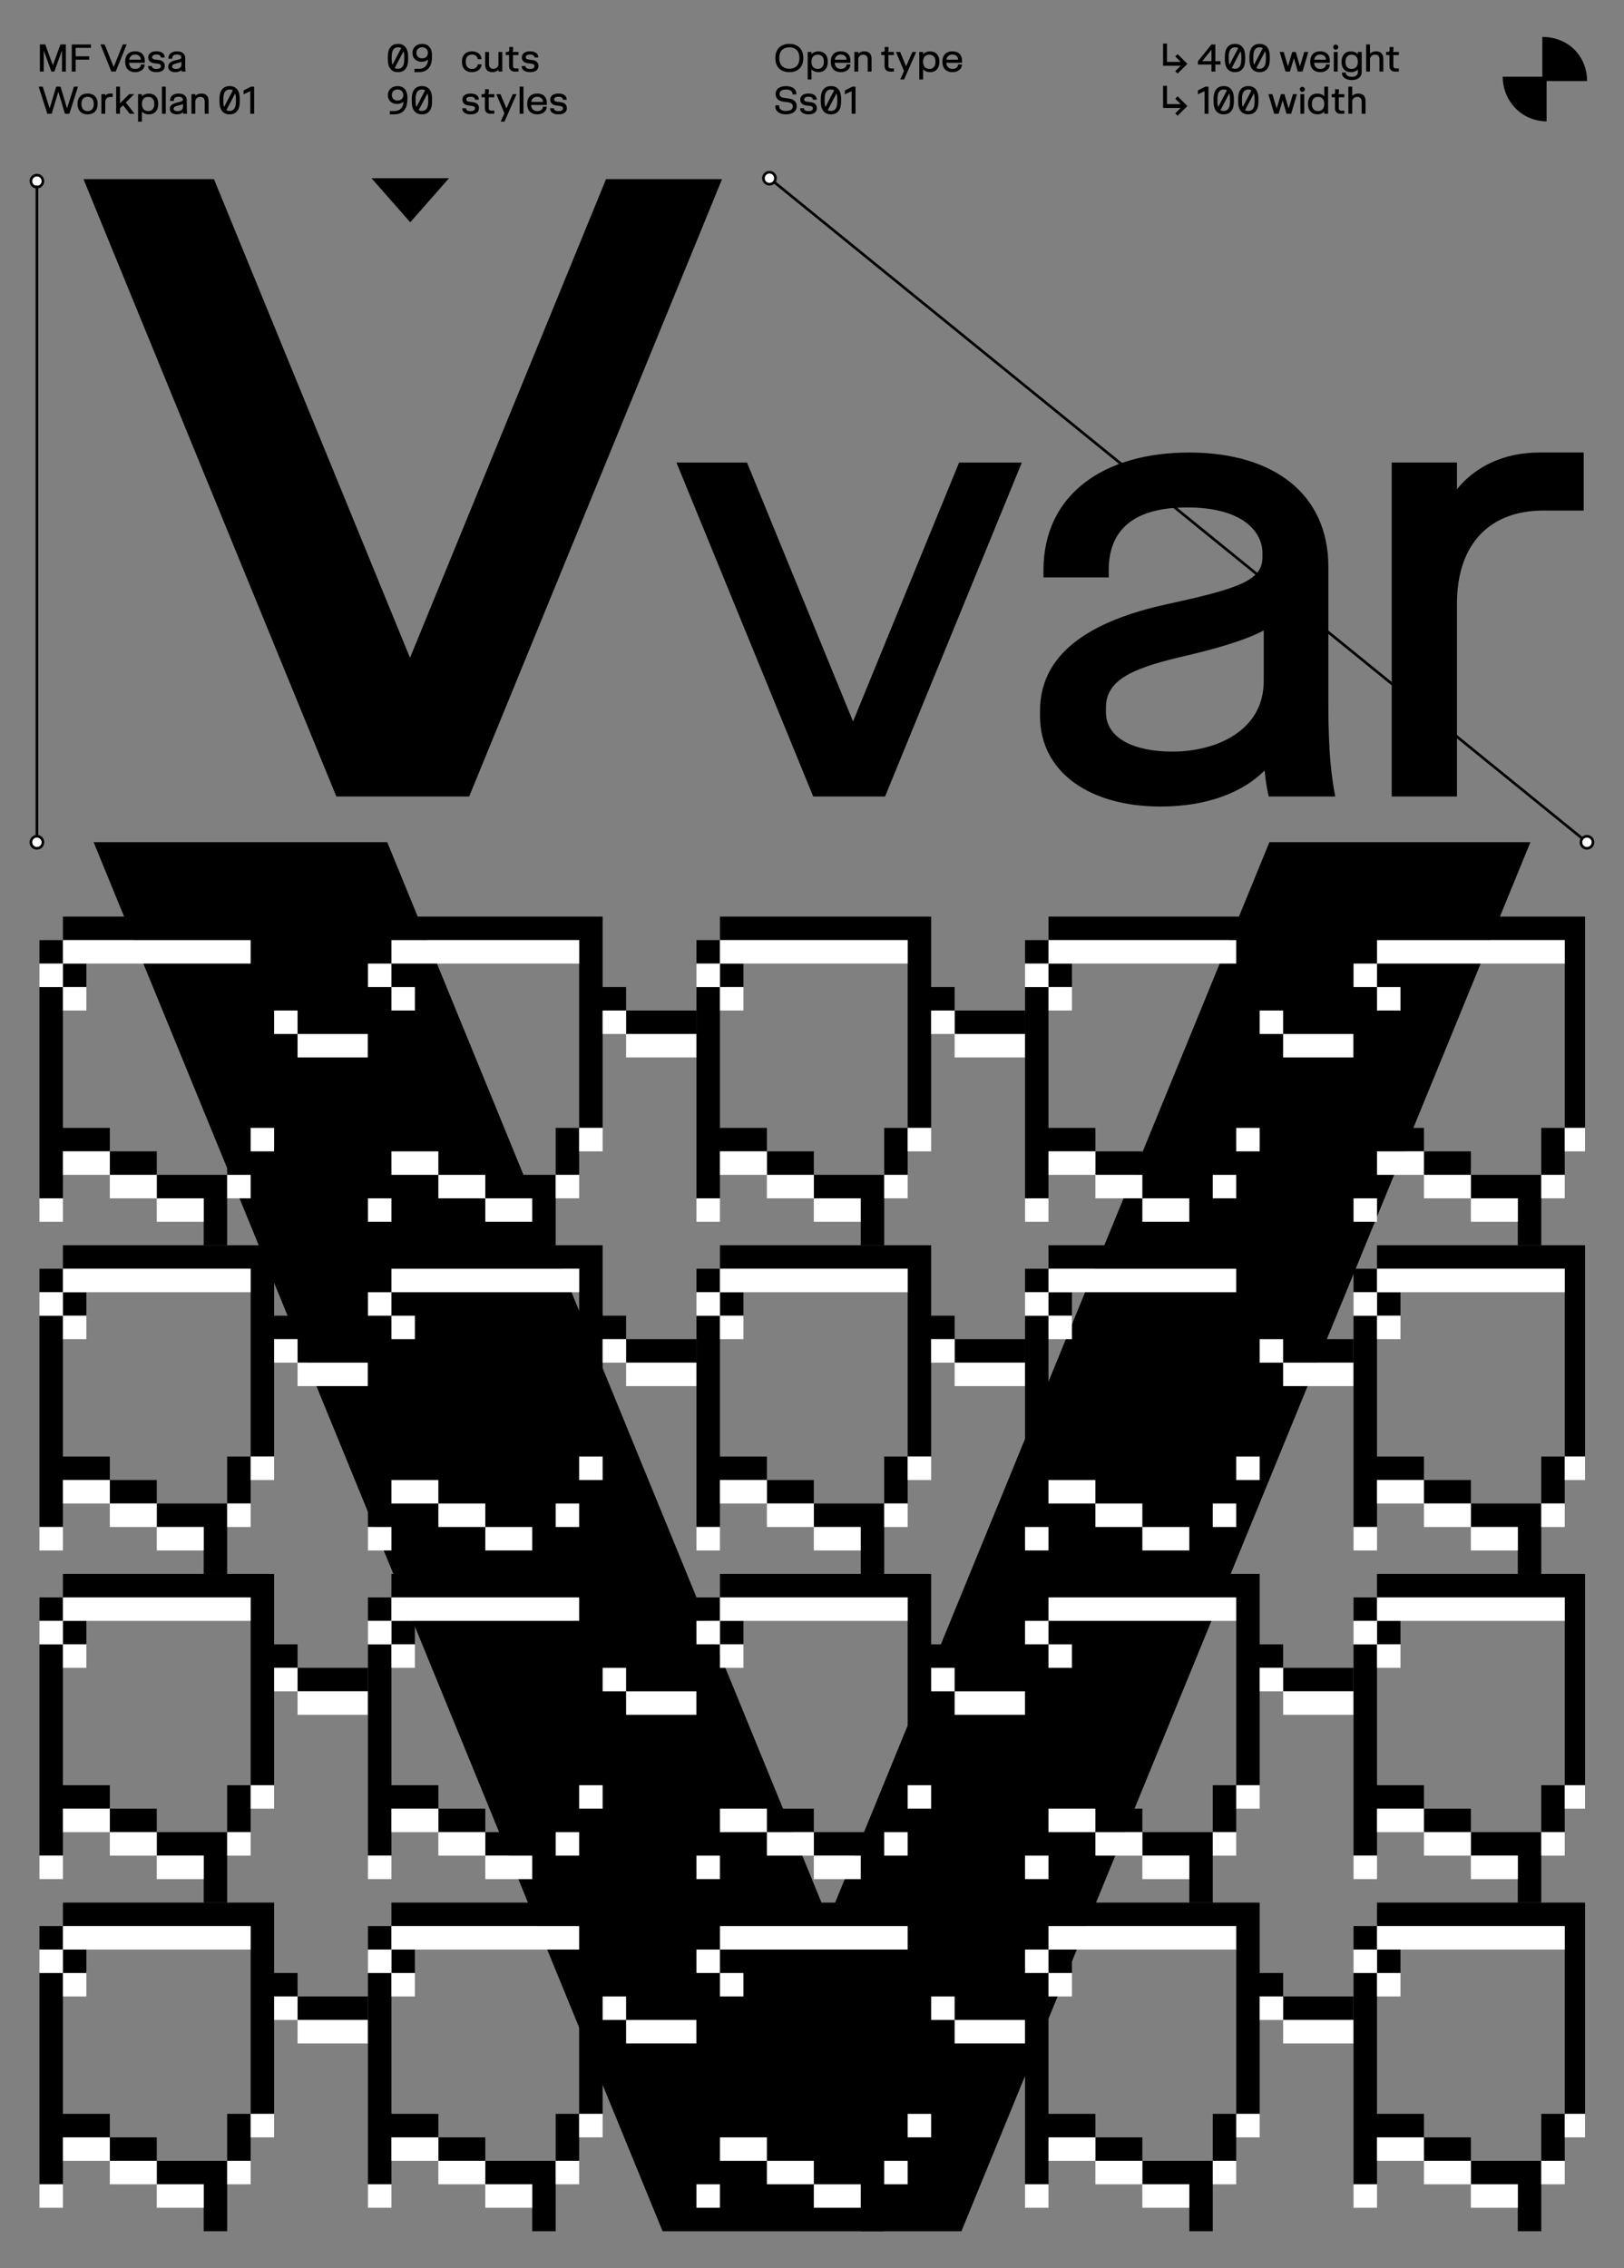 <?xml version="1.0" encoding="UTF-8"?>
<svg id="Calque_1" data-name="Calque 1" xmlns="http://www.w3.org/2000/svg" xmlns:xlink="http://www.w3.org/1999/xlink" viewBox="0 0 616 860">
  <rect x="0" y="0" width="616" height="860" fill="#808080" stroke="none"/>
  <defs>
    <style>
      .cls-1, .cls-2, .cls-3 {
        stroke-width: 0px;
      }

      .cls-1, .cls-4 {
        fill: none;
      }

      .cls-5 {
        clip-path: url(#clippath-4);
      }

      .cls-6 {
        clip-path: url(#clippath-7);
      }

      .cls-7 {
        clip-path: url(#clippath-6);
      }

      .cls-8 {
        clip-path: url(#clippath-5);
      }

      .cls-9 {
        clip-path: url(#clippath-13);
      }

      .cls-10 {
        clip-path: url(#clippath-12);
      }

      .cls-11 {
        clip-path: url(#clippath-10);
      }

      .cls-12 {
        clip-path: url(#clippath-11);
      }

      .cls-4 {
        stroke: #000;
      }

      .cls-3 {
        fill: #fff;
      }
    </style>
    <clipPath id="clippath">
      <rect class="cls-1" x="-1908" width="616" height="860"/>
    </clipPath>
    <clipPath id="clippath-1">
      <rect class="cls-1" x="-1908" width="616" height="860"/>
    </clipPath>
    <clipPath id="clippath-2">
      <rect class="cls-1" x="-1472.4" y="62.57" width="180.4" height="241.13"/>
    </clipPath>
    <clipPath id="clippath-4">
      <rect class="cls-1" width="616" height="860"/>
    </clipPath>
    <clipPath id="clippath-5">
      <rect class="cls-1" width="616" height="860"/>
    </clipPath>
    <clipPath id="clippath-6">
      <rect class="cls-1" width="616" height="860"/>
    </clipPath>
    <clipPath id="clippath-7">
      <rect class="cls-1" width="616" height="860"/>
    </clipPath>
    <clipPath id="clippath-8">
      <rect class="cls-1" x="14.78" y="323.81" width="586.44" height="522.19"/>
    </clipPath>
    <clipPath id="clippath-10">
      <rect class="cls-1" x="14.78" y="323.81" width="586.44" height="522.19"/>
    </clipPath>
    <clipPath id="clippath-11">
      <rect class="cls-1" x="14.78" y="323.81" width="586.44" height="522.19"/>
    </clipPath>
    <clipPath id="clippath-12">
      <rect class="cls-1" x="14.78" y="323.81" width="586.44" height="522.19"/>
    </clipPath>
    <clipPath id="clippath-13">
      <rect class="cls-1" x="14.78" y="323.81" width="586.44" height="522.19"/>
    </clipPath>
    <clipPath id="clippath-14">
      <rect class="cls-1" x="636" width="616" height="860"/>
    </clipPath>
    <clipPath id="clippath-15">
      <rect class="cls-1" x="636" width="616" height="860"/>
    </clipPath>
    <clipPath id="clippath-16">
      <rect class="cls-1" x="636" y="126" width="263.19" height="288"/>
    </clipPath>
    <clipPath id="clippath-18">
      <rect class="cls-1" x="997.8" y="419.47" width="240.99" height="244.91"/>
    </clipPath>
    <clipPath id="clippath-20">
      <rect class="cls-1" x="1046.9" y="34.96" width="191.1" height="237.16"/>
    </clipPath>
  </defs>
  <g class="cls-5">
    <g class="cls-8">
      <polygon class="cls-2" points="251.33 846 364.68 846 580.5 319.32 481.5 319.32 314.19 727.7 146.88 319.32 35.51 319.32 251.33 846"/>
      <polygon class="cls-2" points="127.58 302 177.96 302 273.88 67.92 229.88 67.92 155.52 249.42 81.16 67.92 31.66 67.92 127.58 302"/>
      <polygon class="cls-2" points="155.61 84.28 140.91 67.58 170.31 67.58 155.61 84.28"/>
      <line class="cls-4" x1="291.86" y1="67.58" x2="601.95" y2="319.36"/>
      <g class="cls-7">
        <path class="cls-3" d="M291.86,69.85c1.26,0,2.28-1.02,2.28-2.28s-1.02-2.28-2.28-2.28-2.28,1.02-2.28,2.28,1.02,2.28,2.28,2.28"/>
        <path class="cls-4" d="M291.86,69.85c1.26,0,2.28-1.02,2.28-2.28s-1.02-2.28-2.28-2.28-2.28,1.02-2.28,2.28,1.02,2.28,2.28,2.28Z"/>
        <path class="cls-3" d="M14,70.96c1.26,0,2.28-1.02,2.28-2.28s-1.02-2.28-2.28-2.28-2.28,1.02-2.28,2.28,1.02,2.28,2.28,2.28"/>
        <path class="cls-4" d="M14,70.96c1.26,0,2.28-1.02,2.28-2.28s-1.02-2.28-2.28-2.28-2.28,1.02-2.28,2.28,1.02,2.28,2.28,2.28Z"/>
        <path class="cls-3" d="M601.95,321.64c1.26,0,2.28-1.02,2.28-2.28s-1.02-2.28-2.28-2.28-2.28,1.02-2.28,2.28,1.02,2.28,2.28,2.28"/>
        <path class="cls-4" d="M601.95,321.64c1.26,0,2.28-1.02,2.28-2.28s-1.02-2.28-2.28-2.28-2.28,1.02-2.28,2.28,1.02,2.28,2.28,2.28Z"/>
        <path class="cls-2" d="M96.41,32.86h-1.19l-2.84,1.44v1.46l2.56-1.18v8.56h1.47v-10.28ZM85.88,41.75l3.32-6.32c.18.52.28,1.16.28,1.95v1.26c0,2.33-.85,3.44-2.38,3.44-.48,0-.88-.1-1.22-.32M84.72,38.63v-1.26c0-2.32.85-3.44,2.38-3.44.48,0,.88.11,1.22.32l-3.32,6.32c-.18-.52-.28-1.16-.28-1.95M87.1,43.36c2.67,0,3.85-1.97,3.85-4.73v-1.26c0-2.76-1.18-4.73-3.85-4.73s-3.85,1.97-3.85,4.73v1.26c0,2.76,1.18,4.73,3.85,4.73M72.61,43.14h1.46v-4.75c.08-.95.84-1.66,1.88-1.66,1.23,0,1.71.73,1.71,1.83v4.58h1.46v-4.87c0-1.95-1.13-2.8-2.78-2.8-.93,0-1.77.34-2.27.88v-.66h-1.46v7.45ZM65.88,41.26v-.1c0-.6.54-.86,1.62-1.12.82-.19,1.46-.37,1.9-.6v1.13c0,1.11-1.06,1.58-2.04,1.58-.85,0-1.48-.29-1.48-.88M67.1,43.36c1.05,0,1.84-.32,2.33-.8.02.25.06.43.09.58h1.48c-.08-.39-.15-.95-.15-2.03v-3.09c0-1.62-1.21-2.55-3.11-2.55s-3.25.93-3.25,2.62v.16h1.46v-.16c0-.83.47-1.4,1.75-1.4s1.68.57,1.68,1.02v.09c0,.51-.48.69-2.09,1.04-1.46.32-2.87.94-2.87,2.39v.11c0,1.27,1.12,2.02,2.69,2.02M61.42,43.14h1.46v-10.28h-1.46v10.28ZM53.83,39.54v-.25c0-1.54.88-2.56,2.37-2.56s2.33,1.02,2.33,2.56v.25c0,1.54-.84,2.59-2.33,2.59s-2.37-1.05-2.37-2.59M56.48,43.36c2.3,0,3.52-1.64,3.52-3.75v-.39c0-2.14-1.22-3.72-3.52-3.72-1.17,0-2.08.4-2.65,1.04v-.85h-1.46v10.44h1.46v-3.85c.57.65,1.49,1.08,2.65,1.08M44.06,43.14h1.45v-2.06l1.18-1.18,2.52,3.24h1.84l-3.33-4.28,3.15-3.16h-1.88l-3.48,3.5v-6.34h-1.45v10.28ZM38.46,43.14h1.46v-4.3c0-1.39.78-2.08,1.92-2.08h.91v-1.29h-.98c-.8,0-1.43.31-1.85.82v-.59h-1.46v7.45ZM30.88,39.5v-.17c0-1.62.88-2.64,2.35-2.64s2.34,1.02,2.34,2.64v.17c0,1.62-.88,2.64-2.34,2.64s-2.35-1.02-2.35-2.64M33.23,43.36c2.37,0,3.81-1.47,3.81-3.88v-.14c0-2.41-1.45-3.88-3.81-3.88s-3.82,1.47-3.82,3.88v.14c0,2.41,1.45,3.88,3.82,3.88M17.93,43.14h1.68l2.51-8.37,2.51,8.37h1.68l3.28-10.28h-1.54l-2.63,8.24-2.46-8.24h-1.65l-2.47,8.24-2.62-8.24h-1.55l3.28,10.28Z"/>
        <path class="cls-2" d="M65.3,25.26v-.1c0-.6.54-.86,1.62-1.12.82-.19,1.46-.37,1.9-.6v1.13c0,1.11-1.06,1.58-2.04,1.58-.85,0-1.48-.29-1.48-.88M66.51,27.36c1.05,0,1.84-.32,2.32-.8.02.25.06.43.09.58h1.48c-.08-.39-.15-.95-.15-2.03v-3.09c0-1.62-1.21-2.55-3.11-2.55s-3.25.93-3.25,2.62v.16h1.45v-.16c0-.83.47-1.4,1.75-1.4s1.68.57,1.68,1.02v.09c0,.51-.48.69-2.09,1.04-1.46.32-2.87.94-2.87,2.39v.11c0,1.27,1.12,2.02,2.69,2.02M59.35,27.36c2.07,0,3.16-.93,3.16-2.33v-.06c0-1.25-.83-2.02-2.21-2.21l-1.59-.21c-.66-.08-1.01-.36-1.01-.83v-.06c0-.54.53-.98,1.65-.98s1.65.45,1.65,1.07v.04h1.47v-.04c0-1.32-1.06-2.3-3.12-2.3s-3.12.98-3.12,2.27v.06c0,1.23.83,2,2.16,2.18l1.59.21c.72.1,1.06.41,1.06.88v.06c0,.59-.48,1.02-1.69,1.02s-1.72-.43-1.72-1.04v-.06h-1.47v.06c0,1.34,1.13,2.27,3.18,2.27M48.99,22.63c.22-1.25,1.04-1.94,2.29-1.94,1.46,0,2.16.95,2.16,1.94h-4.45ZM51.27,27.36c2.3,0,3.6-1.4,3.6-2.84v-.07h-1.45v.07c0,.77-.68,1.61-2.14,1.61-1.36,0-2.23-.83-2.33-2.32h5.96v-.85c0-2.03-1.22-3.5-3.63-3.5s-3.81,1.47-3.81,3.88v.14c0,2.41,1.45,3.88,3.81,3.88M42.25,27.14h1.65l4.14-10.28h-1.47l-3.44,8.56-3.44-8.56h-1.59l4.14,10.28ZM27.22,27.14h1.47v-4.52h5.14v-1.26h-5.14v-3.23h5.82v-1.26h-7.29v10.28ZM15.12,27.14h1.47v-8l2.9,8h1.12l2.9-8v8h1.47v-10.28h-2.06l-2.87,7.92-2.87-7.92h-2.06v10.28Z"/>
        <path class="cls-2" d="M511.45,43.14h1.46v-4.75c.08-.95.84-1.66,1.88-1.66,1.22,0,1.71.73,1.71,1.83v4.58h1.46v-4.87c0-1.95-1.13-2.8-2.78-2.8-.93,0-1.77.34-2.27.88v-3.49h-1.46v10.28ZM508.44,43.14h1.48v-1.19h-1.12c-.6,0-.98-.29-.98-.98v-4.09h2.1v-1.19h-2.37c.2-.14.31-.32.31-.71v-1.15h-1.45v1.19c0,.52-.24.67-.73.67h-.59v1.19h1.27v4.09c0,1.58.99,2.17,2.07,2.17M497.61,39.54v-.25c0-1.54.84-2.56,2.33-2.56s2.37,1.02,2.37,2.56v.25c0,1.54-.88,2.59-2.37,2.59s-2.33-1.05-2.33-2.59M499.66,43.36c1.16,0,2.08-.43,2.65-1.08v.85h1.45v-10.28h-1.45v3.67c-.57-.64-1.48-1.04-2.65-1.04-2.3,0-3.52,1.58-3.52,3.72v.39c0,2.11,1.22,3.75,3.52,3.75M493.02,33.87c0,.52.42.97.96.97s.96-.46.96-.97-.42-.96-.96-.96-.96.44-.96.96M493.25,43.14h1.46v-7.45h-1.46v7.45ZM483.32,43.14h1.67l1.53-5.1,1.47,5.1h1.76l2.21-7.45h-1.52l-1.65,5.49-1.6-5.49h-1.31l-1.63,5.48-1.62-5.48h-1.52l2.21,7.45ZM472.28,41.75l3.32-6.32c.18.52.28,1.16.28,1.95v1.26c0,2.32-.85,3.44-2.38,3.44-.48,0-.88-.1-1.22-.32M471.11,38.63v-1.26c0-2.32.85-3.44,2.38-3.44.48,0,.88.1,1.22.32l-3.32,6.32c-.18-.52-.28-1.16-.28-1.95M473.49,43.36c2.67,0,3.85-1.97,3.85-4.73v-1.26c0-2.76-1.18-4.73-3.85-4.73s-3.85,1.97-3.85,4.73v1.26c0,2.76,1.18,4.73,3.85,4.73M462.95,41.75l3.32-6.32c.18.52.28,1.16.28,1.95v1.26c0,2.32-.85,3.44-2.38,3.44-.48,0-.88-.1-1.22-.32M461.79,38.63v-1.26c0-2.32.85-3.44,2.38-3.44.48,0,.88.1,1.22.32l-3.32,6.32c-.18-.52-.28-1.16-.28-1.95M464.17,43.36c2.67,0,3.85-1.97,3.85-4.73v-1.26c0-2.76-1.18-4.73-3.85-4.73s-3.85,1.97-3.85,4.73v1.26c0,2.76,1.17,4.73,3.85,4.73M458.39,32.86h-1.19l-2.84,1.44v1.46l2.56-1.18v8.56h1.47v-10.28ZM441.17,40.93h6.69l-2.07,2.06.91.88,3.68-3.67-3.68-3.67-.91.88,2.07,2.06h-5.22v-6.94h-1.47v8.41Z"/>
        <path class="cls-2" d="M529.13,27.14h1.48v-1.19h-1.12c-.6,0-.98-.29-.98-.98v-4.09h2.1v-1.19h-2.37c.2-.14.31-.32.31-.71v-1.15h-1.46v1.19c0,.52-.24.67-.73.67h-.59v1.19h1.27v4.09c0,1.58.99,2.17,2.07,2.17M518.19,27.14h1.46v-4.75c.08-.95.84-1.66,1.88-1.66,1.23,0,1.71.73,1.71,1.83v4.58h1.46v-4.87c0-1.95-1.13-2.8-2.78-2.8-.93,0-1.77.34-2.27.88v-3.49h-1.46v10.28ZM510.35,23.57v-.25c0-1.54.84-2.59,2.33-2.59s2.37,1.05,2.37,2.59v.25c0,1.54-.88,2.56-2.37,2.56s-2.33-1.02-2.33-2.56M512.77,30.36c2.01,0,3.74-1.03,3.74-3.01v-7.66h-1.46v.88c-.58-.65-1.5-1.07-2.65-1.07-2.3,0-3.52,1.64-3.52,3.75v.39c0,2.14,1.22,3.72,3.52,3.72,1.17,0,2.08-.4,2.65-1.04v1.03c0,1.2-.95,1.79-2.29,1.79s-2.28-.59-2.28-1.52v-.11h-1.47v.11c0,1.9,1.84,2.74,3.74,2.74M505.7,17.87c0,.52.42.97.96.97s.96-.46.96-.97-.42-.96-.96-.96-.96.44-.96.96M505.93,27.14h1.46v-7.45h-1.46v7.45ZM498.5,22.63c.22-1.25,1.04-1.94,2.29-1.94,1.46,0,2.16.95,2.16,1.94h-4.45ZM500.78,27.36c2.3,0,3.6-1.4,3.6-2.84v-.07h-1.45v.07c0,.77-.68,1.61-2.14,1.61-1.37,0-2.23-.83-2.33-2.32h5.96v-.85c0-2.03-1.22-3.5-3.63-3.5s-3.81,1.47-3.81,3.88v.14c0,2.41,1.45,3.88,3.81,3.88M487.61,27.14h1.67l1.53-5.1,1.47,5.1h1.76l2.21-7.45h-1.52l-1.65,5.49-1.6-5.49h-1.31l-1.63,5.48-1.62-5.48h-1.52l2.21,7.45ZM476.56,25.75l3.32-6.32c.18.52.28,1.16.28,1.95v1.26c0,2.32-.85,3.44-2.38,3.44-.48,0-.88-.1-1.22-.32M475.4,22.63v-1.26c0-2.32.85-3.44,2.38-3.44.48,0,.88.1,1.22.32l-3.32,6.32c-.18-.52-.28-1.16-.28-1.95M477.78,27.36c2.67,0,3.85-1.97,3.85-4.73v-1.26c0-2.76-1.18-4.73-3.85-4.73s-3.85,1.97-3.85,4.73v1.26c0,2.76,1.18,4.73,3.85,4.73M467.24,25.75l3.32-6.32c.18.52.28,1.16.28,1.95v1.26c0,2.32-.85,3.44-2.38,3.44-.48,0-.88-.1-1.22-.32M466.07,22.63v-1.26c0-2.32.85-3.44,2.38-3.44.48,0,.88.1,1.22.32l-3.32,6.32c-.18-.52-.28-1.16-.28-1.95M468.45,27.36c2.67,0,3.85-1.97,3.85-4.73v-1.26c0-2.76-1.18-4.73-3.85-4.73s-3.85,1.97-3.85,4.73v1.26c0,2.76,1.17,4.73,3.85,4.73M456.02,23.2l3.5-4.35v4.35h-3.5ZM459.52,27.14h1.47v-2.67h1.97v-1.26h-1.97v-6.34h-1.48l-5.14,6.38v1.22h5.15v2.67ZM441.17,24.93h6.69l-2.07,2.06.91.88,3.68-3.67-3.68-3.67-.91.88,2.07,2.06h-5.22v-6.94h-1.47v8.41Z"/>
        <path class="cls-2" d="M211.85,43.36c2.07,0,3.16-.93,3.16-2.33v-.06c0-1.25-.83-2.02-2.21-2.21l-1.59-.21c-.66-.08-1.02-.36-1.02-.83v-.06c0-.54.53-.98,1.65-.98s1.65.45,1.65,1.07v.04h1.47v-.04c0-1.32-1.06-2.29-3.12-2.29s-3.12.98-3.12,2.27v.06c0,1.23.83,2,2.16,2.18l1.59.21c.72.1,1.07.41,1.07.88v.06c0,.59-.48,1.02-1.69,1.02s-1.72-.43-1.72-1.04v-.06h-1.47v.06c0,1.34,1.13,2.27,3.18,2.27M201.49,38.63c.22-1.25,1.04-1.94,2.29-1.94,1.46,0,2.16.95,2.16,1.94h-4.45ZM203.77,43.36c2.3,0,3.6-1.4,3.6-2.84v-.07h-1.45v.07c0,.77-.68,1.61-2.14,1.61-1.37,0-2.23-.83-2.33-2.32h5.96v-.85c0-2.03-1.22-3.5-3.63-3.5s-3.81,1.47-3.81,3.88v.14c0,2.41,1.45,3.88,3.81,3.88M197.09,43.14h1.46v-10.28h-1.46v10.28ZM189.91,46.13h1.43l4.59-10.44h-1.44l-2.39,5.45-2.27-5.45h-1.57l3.06,7.23-1.41,3.21ZM186.01,43.14h1.48v-1.19h-1.12c-.6,0-.98-.29-.98-.98v-4.09h2.1v-1.19h-2.37c.2-.14.31-.32.31-.71v-1.15h-1.46v1.19c0,.52-.24.67-.73.67h-.59v1.19h1.27v4.09c0,1.58.99,2.17,2.07,2.17M178.52,43.36c2.07,0,3.16-.93,3.16-2.33v-.06c0-1.25-.83-2.02-2.21-2.21l-1.59-.21c-.66-.08-1.01-.36-1.01-.83v-.06c0-.54.53-.98,1.65-.98s1.65.45,1.65,1.07v.04h1.47v-.04c0-1.32-1.06-2.29-3.12-2.29s-3.12.98-3.12,2.27v.06c0,1.23.82,2,2.16,2.18l1.59.21c.72.1,1.06.41,1.06.88v.06c0,.59-.48,1.02-1.69,1.02s-1.71-.43-1.71-1.04v-.06h-1.47v.06c0,1.34,1.13,2.27,3.18,2.27M158.82,41.75l3.32-6.32c.18.52.28,1.16.28,1.95v1.26c0,2.32-.85,3.44-2.38,3.44-.48,0-.88-.11-1.22-.32M157.66,38.63v-1.26c0-2.33.85-3.44,2.38-3.44.48,0,.88.1,1.22.32l-3.32,6.32c-.18-.52-.28-1.16-.28-1.95M160.04,43.36c2.67,0,3.85-1.97,3.85-4.73v-1.26c0-2.76-1.18-4.73-3.85-4.73s-3.85,1.97-3.85,4.73v1.26c0,2.76,1.18,4.73,3.85,4.73M148.62,36.05v-.06c0-1.18.85-2.07,2.18-2.07s2.18.88,2.18,2.07v.06c0,1.21-.85,2.08-2.18,2.08s-2.18-.87-2.18-2.08M150.8,32.64c-2.2,0-3.68,1.46-3.68,3.42v.07c0,1.96,1.48,3.3,3.48,3.3.88,0,1.85-.32,2.41-.88v.11c0,1.57-.9,3.44-3.46,3.44h-1.69v1.26h1.55c4.14,0,5.13-2.91,5.13-5.96v-.32c0-2.98-1.5-4.44-3.75-4.44"/>
        <path class="cls-2" d="M201.07,27.36c2.07,0,3.16-.93,3.16-2.33v-.06c0-1.25-.83-2.02-2.21-2.21l-1.59-.21c-.66-.08-1.02-.36-1.02-.83v-.06c0-.54.53-.98,1.65-.98s1.65.45,1.65,1.07v.04h1.47v-.04c0-1.32-1.06-2.3-3.12-2.3s-3.12.98-3.12,2.27v.06c0,1.23.83,2,2.16,2.18l1.59.21c.72.1,1.06.41,1.06.88v.06c0,.59-.48,1.02-1.69,1.02s-1.72-.43-1.72-1.04v-.06h-1.47v.06c0,1.34,1.13,2.27,3.18,2.27M195.2,27.14h1.48v-1.19h-1.12c-.6,0-.98-.29-.98-.98v-4.09h2.1v-1.19h-2.37c.2-.14.31-.32.31-.71v-1.15h-1.46v1.19c0,.52-.24.67-.73.67h-.59v1.19h1.27v4.09c0,1.58.99,2.17,2.07,2.17M190.53,19.69h-1.46v4.75c-.08.95-.84,1.66-1.88,1.66-1.22,0-1.71-.73-1.71-1.83v-4.58h-1.46v4.87c0,1.95,1.13,2.8,2.78,2.8.93,0,1.77-.34,2.27-.88v.66h1.46v-7.45ZM179.03,27.36c2.32,0,3.61-1.47,3.61-2.9v-.07h-1.46v.07c0,.73-.69,1.68-2.16,1.68s-2.35-.95-2.35-2.64v-.17c0-1.69.88-2.64,2.35-2.64s2.16.95,2.16,1.68v.07h1.46v-.07c0-1.43-1.29-2.9-3.61-2.9s-3.81,1.47-3.81,3.88v.14c0,2.41,1.45,3.88,3.81,3.88M157.95,20.05v-.06c0-1.18.85-2.07,2.18-2.07s2.18.88,2.18,2.07v.06c0,1.21-.85,2.08-2.18,2.08s-2.18-.87-2.18-2.08M160.12,16.64c-2.2,0-3.67,1.46-3.67,3.42v.07c0,1.96,1.48,3.3,3.48,3.3.88,0,1.86-.32,2.41-.88v.11c0,1.57-.9,3.44-3.46,3.44h-1.69v1.26h1.55c4.14,0,5.13-2.91,5.13-5.96v-.32c0-2.98-1.5-4.44-3.75-4.44M149.74,25.75l3.32-6.32c.18.52.28,1.16.28,1.95v1.26c0,2.33-.85,3.44-2.38,3.44-.48,0-.88-.1-1.22-.32M148.58,22.63v-1.26c0-2.32.85-3.44,2.38-3.44.48,0,.88.11,1.22.32l-3.32,6.32c-.18-.52-.28-1.16-.28-1.95M150.96,27.36c2.67,0,3.85-1.97,3.85-4.73v-1.26c0-2.76-1.18-4.73-3.85-4.73s-3.85,1.97-3.85,4.73v1.26c0,2.76,1.18,4.73,3.85,4.73"/>
        <path class="cls-2" d="M324.5,32.86h-1.19l-2.84,1.44v1.46l2.56-1.18v8.56h1.47v-10.28ZM313.97,41.75l3.32-6.32c.18.52.28,1.16.28,1.95v1.26c0,2.33-.85,3.44-2.38,3.44-.48,0-.88-.1-1.22-.32M312.81,38.63v-1.26c0-2.32.85-3.44,2.38-3.44.48,0,.88.11,1.22.32l-3.32,6.32c-.18-.52-.28-1.16-.28-1.95M315.19,43.36c2.67,0,3.85-1.97,3.85-4.73v-1.26c0-2.76-1.17-4.73-3.85-4.73s-3.85,1.97-3.85,4.73v1.26c0,2.76,1.18,4.73,3.85,4.73M306.68,43.36c2.07,0,3.16-.93,3.16-2.33v-.06c0-1.25-.83-2.02-2.21-2.21l-1.59-.21c-.66-.08-1.02-.36-1.02-.83v-.06c0-.54.53-.98,1.65-.98s1.65.45,1.65,1.07v.04h1.47v-.04c0-1.32-1.06-2.3-3.12-2.3s-3.12.98-3.12,2.27v.06c0,1.23.83,2,2.16,2.18l1.59.21c.72.1,1.06.41,1.06.88v.06c0,.59-.48,1.02-1.69,1.02s-1.72-.43-1.72-1.04v-.06h-1.47v.06c0,1.34,1.13,2.27,3.18,2.27M298.13,43.36c2.45,0,4.06-1.15,4.06-2.97v-.17c0-1.69-1.15-2.63-3.04-2.88l-1.68-.22c-1.26-.17-1.77-.68-1.77-1.41v-.16c0-.8.65-1.61,2.44-1.61s2.46.81,2.46,1.62v.24h1.46v-.24c0-1.9-1.62-2.91-3.91-2.91s-3.93,1.01-3.93,2.98v.15c0,1.51,1.1,2.53,2.95,2.77l1.68.22c1.22.16,1.87.67,1.87,1.51v.17c0,.97-.94,1.62-2.58,1.62s-2.6-.65-2.6-1.76v-.36h-1.46v.36c0,1.9,1.6,3.05,4.06,3.05"/>
        <path class="cls-2" d="M358.98,22.63c.22-1.25,1.04-1.94,2.29-1.94,1.46,0,2.16.95,2.16,1.94h-4.45ZM361.26,27.36c2.3,0,3.61-1.4,3.61-2.84v-.07h-1.46v.07c0,.77-.68,1.61-2.14,1.61-1.36,0-2.23-.83-2.33-2.32h5.96v-.85c0-2.03-1.22-3.5-3.63-3.5s-3.81,1.47-3.81,3.88v.14c0,2.41,1.45,3.88,3.81,3.88M350.13,23.54v-.25c0-1.54.88-2.56,2.37-2.56s2.33,1.02,2.33,2.56v.25c0,1.54-.84,2.59-2.33,2.59s-2.37-1.05-2.37-2.59M352.79,27.36c2.3,0,3.52-1.64,3.52-3.75v-.39c0-2.14-1.22-3.72-3.52-3.72-1.17,0-2.08.4-2.65,1.04v-.85h-1.45v10.44h1.45v-3.85c.57.65,1.49,1.08,2.65,1.08M341.5,30.13h1.43l4.59-10.44h-1.43l-2.39,5.45-2.27-5.45h-1.58l3.06,7.23-1.41,3.21ZM337.6,27.14h1.48v-1.19h-1.12c-.6,0-.98-.29-.98-.98v-4.09h2.1v-1.19h-2.37c.2-.14.31-.32.31-.71v-1.15h-1.45v1.19c0,.52-.24.67-.73.67h-.59v1.19h1.27v4.09c0,1.58.99,2.17,2.07,2.17M324.08,27.14h1.46v-4.75c.08-.95.84-1.66,1.88-1.66,1.23,0,1.71.73,1.71,1.83v4.58h1.46v-4.87c0-1.95-1.13-2.8-2.78-2.8-.93,0-1.77.34-2.27.88v-.66h-1.46v7.45ZM316.65,22.63c.22-1.25,1.04-1.94,2.29-1.94,1.46,0,2.16.95,2.16,1.94h-4.45ZM318.93,27.36c2.3,0,3.6-1.4,3.6-2.84v-.07h-1.45v.07c0,.77-.68,1.61-2.14,1.61-1.36,0-2.23-.83-2.33-2.32h5.96v-.85c0-2.03-1.22-3.5-3.63-3.5s-3.81,1.47-3.81,3.88v.14c0,2.41,1.45,3.88,3.81,3.88M307.8,23.54v-.25c0-1.54.88-2.56,2.37-2.56s2.33,1.02,2.33,2.56v.25c0,1.54-.84,2.59-2.33,2.59s-2.37-1.05-2.37-2.59M310.46,27.36c2.3,0,3.52-1.64,3.52-3.75v-.39c0-2.14-1.22-3.72-3.52-3.72-1.17,0-2.08.4-2.65,1.04v-.85h-1.45v10.44h1.45v-3.85c.58.65,1.49,1.08,2.65,1.08M295.6,22.13v-.25c0-2.62,1.62-3.94,3.81-3.94s3.81,1.32,3.81,3.94v.25c0,2.63-1.62,3.94-3.81,3.94s-3.81-1.32-3.81-3.94M299.4,27.36c3.07,0,5.29-1.79,5.29-5.24v-.25c0-3.37-2.23-5.24-5.29-5.24s-5.29,1.86-5.29,5.24v.25c0,3.45,2.23,5.24,5.29,5.24"/>
        <path class="cls-2" d="M586.64,30.73h15.36c0-9.35-7.05-16.73-16.98-16.73v15.07h-15.02c0,9.15,7.14,16.93,16.64,16.93v-15.27Z"/>
      </g>
      <line class="cls-4" x1="14" y1="70.35" x2="14" y2="319.36"/>
      <g class="cls-6">
        <path class="cls-3" d="M14,321.64c1.26,0,2.28-1.02,2.28-2.28s-1.02-2.28-2.28-2.28-2.28,1.02-2.28,2.28,1.02,2.28,2.28,2.28"/>
        <path class="cls-4" d="M14,321.64c1.26,0,2.28-1.02,2.28-2.28s-1.02-2.28-2.28-2.28-2.28,1.02-2.28,2.28,1.02,2.28,2.28,2.28Z"/>
        <path class="cls-2" d="M527.89,302h24.75v-73.07c0-23.56,13.33-35.34,32.61-35.34h15.47v-22.02h-16.66c-13.57,0-24.4,5.24-31.42,13.92v-10.11h-24.75v126.62ZM419.49,269.99v-1.67c0-10.11,9.16-14.64,27.61-19.04,13.92-3.21,24.75-6.31,32.25-10.23v19.16c0,18.92-18.09,26.77-34.63,26.77-14.52,0-25.23-5-25.23-14.99M440.19,305.81c17.85,0,31.3-5.47,39.51-13.68.36,4.28.95,7.26,1.55,9.88h25.23c-1.31-6.66-2.62-16.18-2.62-34.51v-52.6c0-27.49-20.59-43.32-52.84-43.32s-55.22,15.83-55.22,44.62v2.74h24.75v-2.74c0-14.04,7.97-23.8,29.75-23.8s28.56,9.76,28.56,17.26v1.55c0,8.69-8.21,11.78-35.58,17.73-24.75,5.35-48.79,16.07-48.79,40.58v1.9c0,21.54,19.04,34.39,45.7,34.39M308.46,302h27.25l51.88-126.62h-23.8l-40.22,98.17-40.22-98.17h-26.77l51.88,126.62Z"/>
      </g>
      <rect class="cls-2" x="14.96" y="356.45" width="8.9" height="8.9"/>
      <rect class="cls-2" x="23.86" y="365.35" width="8.9" height="8.9"/>
      <polygon class="cls-2" points="103.97 374.25 103.97 365.35 103.97 356.45 103.97 347.54 95.07 347.54 86.16 347.54 77.26 347.54 68.36 347.54 59.46 347.54 50.56 347.54 41.66 347.54 32.76 347.54 23.86 347.54 23.86 356.45 32.76 356.45 41.66 356.45 50.56 356.45 59.46 356.45 68.36 356.45 77.26 356.45 86.16 356.45 95.07 356.45 95.07 365.35 95.07 374.25 95.07 383.15 95.07 392.05 95.07 400.95 95.07 409.85 95.07 418.75 95.07 427.65 103.97 427.65 103.97 418.75 103.97 409.85 103.97 400.95 103.97 392.05 103.97 383.15 112.87 383.15 112.87 374.25 103.97 374.25"/>
      <polygon class="cls-2" points="130.67 383.15 121.77 383.15 112.87 383.15 112.87 392.05 121.77 392.05 130.67 392.05 139.57 392.05 139.57 383.15 130.67 383.15"/>
      <polygon class="cls-2" points="86.16 436.55 86.16 445.45 95.07 445.45 95.07 436.55 95.07 427.65 86.16 427.65 86.16 436.55"/>
      <polygon class="cls-2" points="14.96 374.25 14.96 383.15 14.96 392.05 14.96 400.95 14.96 409.85 14.96 418.75 14.96 427.65 14.96 436.55 14.96 445.45 14.96 454.36 23.86 454.36 23.86 445.45 23.86 436.55 32.76 436.55 41.66 436.55 41.66 427.65 32.76 427.65 23.86 427.65 23.86 418.75 23.86 409.85 23.86 400.95 23.86 392.05 23.86 383.15 23.86 374.25 14.96 374.25"/>
      <polygon class="cls-2" points="50.56 436.55 41.66 436.55 41.66 445.45 50.56 445.45 59.46 445.45 59.46 436.55 50.56 436.55"/>
      <polygon class="cls-2" points="68.36 445.45 59.46 445.45 59.46 454.36 68.36 454.36 77.26 454.36 77.26 463.26 77.26 472.16 86.16 472.16 86.16 463.26 86.16 454.36 86.16 445.45 77.26 445.45 68.36 445.45"/>
      <rect class="cls-3" x="14.96" y="365.35" width="8.9" height="8.9"/>
      <polygon class="cls-3" points="95.07 365.35 95.07 356.45 86.16 356.45 77.26 356.45 68.36 356.45 59.46 356.45 50.56 356.45 41.66 356.45 32.76 356.45 23.86 356.45 23.86 365.35 32.76 365.35 41.66 365.35 50.56 365.35 59.46 365.35 68.36 365.35 77.26 365.35 86.16 365.35 95.07 365.35"/>
      <rect class="cls-3" x="23.86" y="374.25" width="8.9" height="8.9"/>
      <rect class="cls-3" x="103.97" y="383.15" width="8.9" height="8.9"/>
      <polygon class="cls-3" points="130.67 392.05 121.77 392.05 112.87 392.05 112.87 400.95 121.77 400.95 130.67 400.95 139.57 400.95 139.57 392.05 130.67 392.05"/>
      <rect class="cls-3" x="95.07" y="427.65" width="8.9" height="8.9"/>
      <rect class="cls-3" x="86.17" y="445.45" width="8.9" height="8.9"/>
      <polygon class="cls-3" points="32.76 436.55 23.86 436.55 23.86 445.45 32.76 445.45 41.66 445.45 41.66 436.55 32.76 436.55"/>
      <polygon class="cls-3" points="50.56 445.45 41.66 445.45 41.66 454.36 50.56 454.36 59.46 454.36 59.46 445.45 50.56 445.45"/>
      <polygon class="cls-3" points="59.46 454.36 59.46 463.26 68.36 463.26 77.26 463.26 77.26 454.36 68.36 454.36 59.46 454.36"/>
      <rect class="cls-3" x="14.96" y="454.36" width="8.9" height="8.9"/>
      <rect class="cls-2" x="139.57" y="356.45" width="8.9" height="8.9"/>
      <rect class="cls-2" x="148.47" y="365.35" width="8.9" height="8.9"/>
      <polygon class="cls-2" points="228.58 374.25 228.58 365.35 228.58 356.45 228.58 347.54 219.68 347.54 210.78 347.54 201.88 347.54 192.98 347.54 184.08 347.54 175.17 347.54 166.27 347.54 157.37 347.54 148.47 347.54 148.47 356.45 157.37 356.45 166.27 356.45 175.17 356.45 184.08 356.45 192.98 356.45 201.88 356.45 210.78 356.45 219.68 356.45 219.68 365.35 219.68 374.25 219.68 383.15 219.68 392.05 219.68 400.95 219.68 409.85 219.68 418.75 219.68 427.65 228.58 427.65 228.58 418.75 228.58 409.85 228.58 400.95 228.58 392.05 228.58 383.15 237.48 383.15 237.48 374.25 228.58 374.25"/>
      <polygon class="cls-2" points="255.28 383.15 246.38 383.15 237.48 383.15 237.48 392.05 246.38 392.05 255.28 392.05 264.18 392.05 264.18 383.15 255.28 383.15"/>
      <polygon class="cls-2" points="210.78 436.55 210.78 445.45 219.68 445.45 219.68 436.55 219.68 427.65 210.78 427.65 210.78 436.55"/>
      <polygon class="cls-2" points="157.37 427.65 148.47 427.65 148.47 418.75 148.47 409.85 148.47 400.95 148.47 392.05 148.47 383.15 148.47 374.25 139.57 374.25 139.57 383.15 139.57 392.05 139.57 400.95 139.57 409.85 139.57 418.75 139.57 427.65 139.57 436.55 139.57 445.46 139.57 454.36 148.47 454.36 148.47 445.46 148.47 436.55 157.37 436.55 166.27 436.55 166.27 427.65 157.37 427.65"/>
      <polygon class="cls-2" points="175.17 436.55 166.27 436.55 166.27 445.45 175.17 445.45 184.08 445.45 184.08 436.55 175.17 436.55"/>
      <polygon class="cls-2" points="192.98 445.45 184.08 445.45 184.08 454.36 192.98 454.36 201.88 454.36 201.88 463.26 201.88 472.16 210.78 472.16 210.78 463.26 210.78 454.36 210.78 445.45 201.88 445.45 192.98 445.45"/>
      <rect class="cls-3" x="139.57" y="365.35" width="8.9" height="8.9"/>
      <polygon class="cls-3" points="219.68 365.35 219.68 356.45 210.78 356.45 201.88 356.45 192.98 356.45 184.08 356.45 175.17 356.45 166.27 356.45 157.37 356.45 148.47 356.45 148.47 365.35 157.37 365.35 166.27 365.35 175.17 365.35 184.08 365.35 192.98 365.35 201.88 365.35 210.78 365.35 219.68 365.35"/>
      <rect class="cls-3" x="148.47" y="374.25" width="8.9" height="8.9"/>
      <rect class="cls-3" x="228.58" y="383.15" width="8.9" height="8.9"/>
      <polygon class="cls-3" points="255.28 392.05 246.38 392.05 237.48 392.05 237.48 400.95 246.38 400.95 255.28 400.95 264.18 400.95 264.18 392.05 255.28 392.05"/>
      <rect class="cls-3" x="219.68" y="427.65" width="8.9" height="8.9"/>
      <rect class="cls-3" x="210.78" y="445.45" width="8.9" height="8.9"/>
      <polygon class="cls-3" points="157.37 436.55 148.47 436.55 148.47 445.45 157.37 445.45 166.27 445.45 166.27 436.55 157.37 436.55"/>
      <polygon class="cls-3" points="175.17 445.45 166.27 445.45 166.27 454.36 175.17 454.36 184.08 454.36 184.08 445.45 175.17 445.45"/>
      <polygon class="cls-3" points="184.08 454.36 184.08 463.26 192.98 463.26 201.88 463.26 201.88 454.36 192.98 454.36 184.08 454.36"/>
      <rect class="cls-3" x="139.57" y="454.36" width="8.9" height="8.9"/>
      <rect class="cls-2" x="264.18" y="356.45" width="8.9" height="8.9"/>
      <rect class="cls-2" x="273.09" y="365.35" width="8.9" height="8.9"/>
      <polygon class="cls-2" points="353.19 374.25 353.19 365.35 353.19 356.45 353.19 347.54 344.29 347.54 335.39 347.54 326.49 347.54 317.59 347.54 308.69 347.54 299.79 347.54 290.89 347.54 281.99 347.54 273.09 347.54 273.09 356.45 281.99 356.45 290.89 356.45 299.79 356.45 308.69 356.45 317.59 356.45 326.49 356.45 335.39 356.45 344.29 356.45 344.29 365.35 344.29 374.25 344.29 383.15 344.29 392.05 344.29 400.95 344.29 409.85 344.29 418.75 344.29 427.65 353.19 427.65 353.19 418.75 353.19 409.85 353.19 400.95 353.19 392.05 353.19 383.15 362.1 383.15 362.1 374.25 353.19 374.25"/>
      <polygon class="cls-2" points="379.9 383.15 371 383.15 362.1 383.15 362.1 392.05 371 392.05 379.9 392.05 388.8 392.05 388.8 383.15 379.9 383.15"/>
      <polygon class="cls-2" points="335.39 436.55 335.39 445.45 344.29 445.45 344.29 436.55 344.29 427.65 335.39 427.65 335.39 436.55"/>
      <polygon class="cls-2" points="281.99 427.65 273.09 427.65 273.09 418.75 273.09 409.85 273.09 400.95 273.09 392.05 273.09 383.15 273.09 374.25 264.18 374.25 264.18 383.15 264.18 392.05 264.18 400.95 264.18 409.85 264.18 418.75 264.18 427.65 264.18 436.55 264.18 445.46 264.18 454.36 273.09 454.36 273.09 445.46 273.09 436.55 281.99 436.55 290.89 436.55 290.89 427.65 281.99 427.65"/>
      <polygon class="cls-2" points="299.79 436.55 290.89 436.55 290.89 445.45 299.79 445.45 308.69 445.45 308.69 436.55 299.79 436.55"/>
      <polygon class="cls-2" points="317.59 445.45 308.69 445.45 308.69 454.36 317.59 454.36 326.49 454.36 326.49 463.26 326.49 472.16 335.39 472.16 335.39 463.26 335.39 454.36 335.39 445.45 326.49 445.45 317.59 445.45"/>
      <rect class="cls-3" x="264.18" y="365.35" width="8.9" height="8.9"/>
      <polygon class="cls-3" points="344.29 365.35 344.29 356.45 335.39 356.45 326.49 356.45 317.59 356.45 308.69 356.45 299.79 356.45 290.89 356.45 281.99 356.45 273.09 356.45 273.09 365.35 281.99 365.35 290.89 365.35 299.79 365.35 308.69 365.35 317.59 365.35 326.49 365.35 335.39 365.35 344.29 365.35"/>
      <rect class="cls-3" x="273.09" y="374.25" width="8.9" height="8.9"/>
      <rect class="cls-3" x="353.2" y="383.15" width="8.9" height="8.9"/>
      <polygon class="cls-3" points="379.9 392.05 371 392.05 362.1 392.05 362.1 400.95 371 400.95 379.9 400.95 388.8 400.95 388.8 392.05 379.9 392.05"/>
      <rect class="cls-3" x="344.29" y="427.65" width="8.9" height="8.9"/>
      <rect class="cls-3" x="335.39" y="445.45" width="8.9" height="8.9"/>
      <polygon class="cls-3" points="281.99 436.55 273.09 436.55 273.09 445.45 281.99 445.45 290.89 445.45 290.89 436.55 281.99 436.55"/>
      <polygon class="cls-3" points="299.79 445.45 290.89 445.45 290.89 454.36 299.79 454.36 308.69 454.36 308.69 445.45 299.79 445.45"/>
      <polygon class="cls-3" points="308.69 454.36 308.69 463.26 317.59 463.26 326.49 463.26 326.49 454.36 317.59 454.36 308.69 454.36"/>
      <rect class="cls-3" x="264.18" y="454.36" width="8.9" height="8.9"/>
      <rect class="cls-2" x="388.8" y="356.45" width="8.9" height="8.9"/>
      <rect class="cls-2" x="397.7" y="365.35" width="8.9" height="8.9"/>
      <polygon class="cls-2" points="477.81 374.25 477.81 365.35 477.81 356.45 477.81 347.54 468.91 347.54 460.01 347.54 451.11 347.54 442.2 347.54 433.3 347.54 424.4 347.54 415.5 347.54 406.6 347.54 397.7 347.54 397.7 356.45 406.6 356.45 415.5 356.45 424.4 356.45 433.3 356.45 442.2 356.45 451.11 356.45 460.01 356.45 468.91 356.45 468.91 365.35 468.91 374.25 468.91 383.15 468.91 392.05 468.91 400.95 468.91 409.85 468.91 418.75 468.91 427.65 477.81 427.65 477.81 418.75 477.81 409.85 477.81 400.95 477.81 392.05 477.81 383.15 486.71 383.15 486.71 374.25 477.81 374.25"/>
      <polygon class="cls-2" points="504.51 383.15 495.61 383.15 486.71 383.15 486.71 392.05 495.61 392.05 504.51 392.05 513.41 392.05 513.41 383.15 504.51 383.15"/>
      <polygon class="cls-2" points="460.01 436.55 460.01 445.45 468.91 445.45 468.91 436.55 468.91 427.65 460.01 427.65 460.01 436.55"/>
      <polygon class="cls-2" points="406.6 427.65 397.7 427.65 397.7 418.75 397.7 409.85 397.7 400.95 397.7 392.05 397.7 383.15 397.7 374.25 388.8 374.25 388.8 383.15 388.8 392.05 388.8 400.95 388.8 409.85 388.8 418.75 388.8 427.65 388.8 436.55 388.8 445.46 388.8 454.36 397.7 454.36 397.7 445.46 397.7 436.55 406.6 436.55 415.5 436.55 415.5 427.65 406.6 427.65"/>
      <polygon class="cls-2" points="424.4 436.55 415.5 436.55 415.5 445.45 424.4 445.45 433.3 445.45 433.3 436.55 424.4 436.55"/>
      <polygon class="cls-2" points="442.2 445.45 433.3 445.45 433.3 454.36 442.2 454.36 451.11 454.36 451.11 463.26 451.11 472.16 460.01 472.16 460.01 463.26 460.01 454.36 460.01 445.45 451.11 445.45 442.2 445.45"/>
      <rect class="cls-3" x="388.8" y="365.35" width="8.9" height="8.9"/>
      <polygon class="cls-3" points="468.91 365.35 468.91 356.45 460.01 356.45 451.11 356.45 442.2 356.45 433.3 356.45 424.4 356.45 415.5 356.45 406.6 356.45 397.7 356.45 397.7 365.35 406.6 365.35 415.5 365.35 424.4 365.35 433.3 365.35 442.2 365.35 451.11 365.35 460.01 365.35 468.91 365.35"/>
      <rect class="cls-3" x="397.7" y="374.25" width="8.9" height="8.9"/>
      <rect class="cls-3" x="477.81" y="383.15" width="8.9" height="8.9"/>
      <polygon class="cls-3" points="504.51 392.05 495.61 392.05 486.71 392.05 486.71 400.95 495.61 400.95 504.51 400.95 513.41 400.95 513.41 392.05 504.51 392.05"/>
      <rect class="cls-3" x="468.91" y="427.65" width="8.9" height="8.9"/>
      <rect class="cls-3" x="460.01" y="445.45" width="8.9" height="8.9"/>
      <polygon class="cls-3" points="406.6 436.55 397.7 436.55 397.7 445.45 406.6 445.45 415.5 445.45 415.5 436.55 406.6 436.55"/>
      <polygon class="cls-3" points="424.4 445.45 415.5 445.45 415.5 454.36 424.4 454.36 433.3 454.36 433.3 445.45 424.4 445.45"/>
      <polygon class="cls-3" points="433.3 454.36 433.3 463.26 442.2 463.26 451.11 463.26 451.11 454.36 442.2 454.36 433.3 454.36"/>
      <rect class="cls-3" x="388.8" y="454.36" width="8.9" height="8.9"/>
      <rect class="cls-2" x="513.41" y="356.45" width="8.9" height="8.9"/>
      <rect class="cls-2" x="522.31" y="365.35" width="8.9" height="8.9"/>
      <polygon class="cls-2" points="593.52 347.54 584.62 347.54 575.72 347.54 566.82 347.54 557.92 347.54 549.02 347.54 540.12 347.54 531.22 347.54 522.31 347.54 522.31 356.44 531.22 356.44 540.12 356.44 549.02 356.44 557.92 356.44 566.82 356.44 575.72 356.44 584.62 356.44 593.52 356.44 593.52 365.35 593.52 374.25 593.52 383.15 593.52 392.05 593.52 400.95 593.52 409.85 593.52 418.75 593.52 427.65 601.23 427.65 601.23 347.54 593.52 347.54"/>
      <polygon class="cls-2" points="584.62 436.55 584.62 445.45 593.52 445.45 593.52 436.55 593.52 427.65 584.62 427.65 584.62 436.55"/>
      <polygon class="cls-2" points="531.21 427.65 522.31 427.65 522.31 418.75 522.31 409.85 522.31 400.95 522.31 392.05 522.31 383.15 522.31 374.25 513.41 374.25 513.41 383.15 513.41 392.05 513.41 400.95 513.41 409.85 513.41 418.75 513.41 427.65 513.41 436.55 513.41 445.46 513.41 454.36 522.31 454.36 522.31 445.46 522.31 436.55 531.21 436.55 540.12 436.55 540.12 427.65 531.21 427.65"/>
      <polygon class="cls-2" points="549.02 436.55 540.12 436.55 540.12 445.45 549.02 445.45 557.92 445.45 557.92 436.55 549.02 436.55"/>
      <polygon class="cls-2" points="566.82 445.45 557.92 445.45 557.92 454.36 566.82 454.36 575.72 454.36 575.72 463.26 575.72 472.16 584.62 472.16 584.62 463.26 584.62 454.36 584.62 445.45 575.72 445.45 566.82 445.45"/>
      <rect class="cls-3" x="513.41" y="365.35" width="8.9" height="8.9"/>
      <polygon class="cls-3" points="593.52 365.35 593.52 356.45 584.62 356.45 575.72 356.45 566.82 356.45 557.92 356.45 549.02 356.45 540.12 356.45 531.21 356.45 522.31 356.45 522.31 365.35 531.21 365.35 540.12 365.35 549.02 365.35 557.92 365.35 566.82 365.35 575.72 365.35 584.62 365.35 593.52 365.35"/>
      <rect class="cls-3" x="522.31" y="374.25" width="8.9" height="8.9"/>
      <g class="cls-11">
        <rect class="cls-3" x="602.42" y="383.15" width="8.9" height="8.9"/>
      </g>
      <rect class="cls-3" x="593.52" y="427.65" width="7.7" height="8.9"/>
      <rect class="cls-3" x="584.62" y="445.45" width="8.9" height="8.9"/>
      <polygon class="cls-3" points="531.21 436.55 522.31 436.55 522.31 445.45 531.21 445.45 540.12 445.45 540.12 436.55 531.21 436.55"/>
      <polygon class="cls-3" points="549.02 445.45 540.12 445.45 540.12 454.36 549.02 454.36 557.92 454.36 557.92 445.45 549.02 445.45"/>
      <polygon class="cls-3" points="557.92 454.36 557.92 463.26 566.82 463.26 575.72 463.26 575.72 454.36 566.82 454.36 557.92 454.36"/>
      <rect class="cls-3" x="513.41" y="454.36" width="8.9" height="8.9"/>
      <rect class="cls-2" x="14.96" y="481.06" width="8.9" height="8.9"/>
      <rect class="cls-2" x="23.86" y="489.96" width="8.9" height="8.9"/>
      <polygon class="cls-2" points="103.97 498.86 103.97 489.96 103.97 481.06 103.97 472.16 95.07 472.16 86.16 472.16 77.26 472.16 68.36 472.16 59.46 472.16 50.56 472.16 41.66 472.16 32.76 472.16 23.86 472.16 23.86 481.06 32.76 481.06 41.66 481.06 50.56 481.06 59.46 481.06 68.36 481.06 77.26 481.06 86.16 481.06 95.07 481.06 95.07 489.96 95.07 498.86 95.07 507.76 95.07 516.66 95.07 525.56 95.07 534.46 95.07 543.37 95.07 552.27 103.97 552.27 103.97 543.37 103.97 534.46 103.97 525.56 103.97 516.66 103.97 507.76 112.87 507.76 112.87 498.86 103.97 498.86"/>
      <polygon class="cls-2" points="130.67 507.76 121.77 507.76 112.87 507.76 112.87 516.66 121.77 516.66 130.67 516.66 139.57 516.66 139.57 507.76 130.67 507.76"/>
      <polygon class="cls-2" points="86.16 561.17 86.16 570.07 95.07 570.07 95.07 561.17 95.07 552.27 86.16 552.27 86.16 561.17"/>
      <polygon class="cls-2" points="14.96 498.86 14.96 507.76 14.96 516.66 14.96 525.56 14.96 534.46 14.96 543.37 14.96 552.27 14.96 561.17 14.96 570.07 14.96 578.97 23.86 578.97 23.86 570.07 23.86 561.17 32.76 561.17 41.66 561.17 41.66 552.27 32.76 552.27 23.86 552.27 23.86 543.37 23.86 534.46 23.86 525.56 23.86 516.66 23.86 507.76 23.86 498.86 14.96 498.86"/>
      <polygon class="cls-2" points="50.56 561.17 41.66 561.17 41.66 570.07 50.56 570.07 59.46 570.07 59.46 561.17 50.56 561.17"/>
      <polygon class="cls-2" points="68.36 570.07 59.46 570.07 59.46 578.97 68.36 578.97 77.26 578.97 77.26 587.87 77.26 596.77 86.16 596.77 86.16 587.87 86.16 578.97 86.16 570.07 77.26 570.07 68.36 570.07"/>
      <rect class="cls-3" x="14.96" y="489.96" width="8.9" height="8.9"/>
      <polygon class="cls-3" points="95.07 489.96 95.07 481.06 86.16 481.06 77.26 481.06 68.36 481.06 59.46 481.06 50.56 481.06 41.66 481.06 32.76 481.06 23.86 481.06 23.86 489.96 32.76 489.96 41.66 489.96 50.56 489.96 59.46 489.96 68.36 489.96 77.26 489.96 86.16 489.96 95.07 489.96"/>
      <rect class="cls-3" x="23.86" y="498.86" width="8.9" height="8.9"/>
      <rect class="cls-3" x="103.97" y="507.76" width="8.9" height="8.9"/>
      <polygon class="cls-3" points="130.67 516.66 121.77 516.66 112.87 516.66 112.87 525.56 121.77 525.56 130.67 525.56 139.57 525.56 139.57 516.66 130.67 516.66"/>
      <rect class="cls-3" x="95.07" y="552.27" width="8.9" height="8.9"/>
      <rect class="cls-3" x="86.17" y="570.07" width="8.9" height="8.9"/>
      <polygon class="cls-3" points="32.76 561.17 23.86 561.17 23.86 570.07 32.76 570.07 41.66 570.07 41.66 561.17 32.76 561.17"/>
      <polygon class="cls-3" points="50.56 570.07 41.66 570.07 41.66 578.97 50.56 578.97 59.46 578.97 59.46 570.07 50.56 570.07"/>
      <polygon class="cls-3" points="59.46 578.97 59.46 587.87 68.36 587.87 77.26 587.87 77.26 578.97 68.36 578.97 59.46 578.97"/>
      <rect class="cls-3" x="14.96" y="578.97" width="8.9" height="8.9"/>
      <rect class="cls-2" x="139.57" y="481.06" width="8.9" height="8.9"/>
      <rect class="cls-2" x="148.47" y="489.96" width="8.9" height="8.9"/>
      <polygon class="cls-2" points="228.58 498.86 228.58 489.96 228.58 481.06 228.58 472.16 219.68 472.16 210.78 472.16 201.88 472.16 192.98 472.16 184.08 472.16 175.17 472.16 166.27 472.16 157.37 472.16 148.47 472.16 148.47 481.06 157.37 481.06 166.27 481.06 175.17 481.06 184.08 481.06 192.98 481.06 201.88 481.06 210.78 481.06 219.68 481.06 219.68 489.96 219.68 498.86 219.68 507.76 219.68 516.66 219.68 525.56 219.68 534.46 219.68 543.37 219.68 552.27 228.58 552.27 228.58 543.37 228.58 534.46 228.58 525.56 228.58 516.66 228.58 507.76 237.48 507.76 237.48 498.86 228.58 498.86"/>
      <polygon class="cls-2" points="255.28 507.76 246.38 507.76 237.48 507.76 237.48 516.66 246.38 516.66 255.28 516.66 264.18 516.66 264.18 507.76 255.28 507.76"/>
      <polygon class="cls-2" points="210.78 561.17 210.78 570.07 219.68 570.07 219.68 561.17 219.68 552.27 210.78 552.27 210.78 561.17"/>
      <polygon class="cls-2" points="157.37 552.27 148.47 552.27 148.47 543.37 148.47 534.46 148.47 525.56 148.47 516.66 148.47 507.76 148.47 498.86 139.57 498.86 139.57 507.76 139.57 516.66 139.57 525.56 139.57 534.46 139.57 543.37 139.57 552.27 139.57 561.17 139.57 570.07 139.57 578.97 148.47 578.97 148.47 570.07 148.47 561.17 157.37 561.17 166.27 561.17 166.27 552.27 157.37 552.27"/>
      <polygon class="cls-2" points="175.17 561.17 166.27 561.17 166.27 570.07 175.17 570.07 184.08 570.07 184.08 561.17 175.17 561.17"/>
      <polygon class="cls-2" points="192.98 570.07 184.08 570.07 184.08 578.97 192.98 578.97 201.88 578.97 201.88 587.87 201.88 596.77 210.78 596.77 210.78 587.87 210.78 578.97 210.78 570.07 201.88 570.07 192.98 570.07"/>
      <rect class="cls-3" x="139.57" y="489.96" width="8.9" height="8.9"/>
      <polygon class="cls-3" points="219.68 489.96 219.68 481.06 210.78 481.06 201.88 481.06 192.98 481.06 184.08 481.06 175.17 481.06 166.27 481.06 157.37 481.06 148.47 481.06 148.47 489.96 157.37 489.96 166.27 489.96 175.17 489.96 184.08 489.96 192.98 489.96 201.88 489.96 210.78 489.96 219.68 489.96"/>
      <rect class="cls-3" x="148.47" y="498.86" width="8.9" height="8.9"/>
      <rect class="cls-3" x="228.58" y="507.76" width="8.9" height="8.9"/>
      <polygon class="cls-3" points="255.28 516.66 246.38 516.66 237.48 516.66 237.48 525.56 246.38 525.56 255.28 525.56 264.18 525.56 264.18 516.66 255.28 516.66"/>
      <rect class="cls-3" x="219.68" y="552.27" width="8.9" height="8.9"/>
      <rect class="cls-3" x="210.78" y="570.07" width="8.9" height="8.9"/>
      <polygon class="cls-3" points="157.37 561.17 148.47 561.17 148.47 570.07 157.37 570.07 166.27 570.07 166.27 561.17 157.37 561.17"/>
      <polygon class="cls-3" points="175.17 570.07 166.27 570.07 166.27 578.97 175.17 578.97 184.08 578.97 184.08 570.07 175.17 570.07"/>
      <polygon class="cls-3" points="184.08 578.97 184.08 587.87 192.98 587.87 201.88 587.87 201.88 578.97 192.98 578.97 184.08 578.97"/>
      <rect class="cls-3" x="139.57" y="578.97" width="8.9" height="8.9"/>
      <rect class="cls-2" x="264.18" y="481.06" width="8.9" height="8.9"/>
      <rect class="cls-2" x="273.09" y="489.96" width="8.9" height="8.9"/>
      <polygon class="cls-2" points="353.19 498.86 353.19 489.96 353.19 481.06 353.19 472.16 344.29 472.16 335.39 472.16 326.49 472.16 317.59 472.16 308.69 472.16 299.79 472.16 290.89 472.16 281.99 472.16 273.09 472.16 273.09 481.06 281.99 481.06 290.89 481.06 299.79 481.06 308.69 481.06 317.59 481.06 326.49 481.06 335.39 481.06 344.29 481.06 344.29 489.96 344.29 498.86 344.29 507.76 344.29 516.66 344.29 525.56 344.29 534.46 344.29 543.37 344.29 552.27 353.19 552.27 353.19 543.37 353.19 534.46 353.19 525.56 353.19 516.66 353.19 507.76 362.1 507.76 362.1 498.86 353.19 498.86"/>
      <polygon class="cls-2" points="379.9 507.76 371 507.76 362.1 507.76 362.1 516.66 371 516.66 379.9 516.66 388.8 516.66 388.8 507.76 379.9 507.76"/>
      <polygon class="cls-2" points="335.39 561.17 335.39 570.07 344.29 570.07 344.29 561.17 344.29 552.27 335.39 552.27 335.39 561.17"/>
      <polygon class="cls-2" points="281.99 552.27 273.09 552.27 273.09 543.37 273.09 534.46 273.09 525.56 273.09 516.66 273.09 507.76 273.09 498.86 264.18 498.86 264.18 507.76 264.18 516.66 264.18 525.56 264.18 534.46 264.18 543.37 264.18 552.27 264.18 561.17 264.18 570.07 264.18 578.97 273.09 578.97 273.09 570.07 273.09 561.17 281.99 561.17 290.89 561.17 290.89 552.27 281.99 552.27"/>
      <polygon class="cls-2" points="299.79 561.17 290.89 561.17 290.89 570.07 299.79 570.07 308.69 570.07 308.69 561.17 299.79 561.17"/>
      <polygon class="cls-2" points="317.59 570.07 308.69 570.07 308.69 578.97 317.59 578.97 326.49 578.97 326.49 587.87 326.49 596.77 335.39 596.77 335.39 587.87 335.39 578.97 335.39 570.07 326.49 570.07 317.59 570.07"/>
      <rect class="cls-3" x="264.18" y="489.96" width="8.9" height="8.9"/>
      <polygon class="cls-3" points="344.29 489.96 344.29 481.06 335.39 481.06 326.49 481.06 317.59 481.06 308.69 481.06 299.79 481.06 290.89 481.06 281.99 481.06 273.09 481.06 273.09 489.96 281.99 489.96 290.89 489.96 299.79 489.96 308.69 489.96 317.59 489.96 326.49 489.96 335.39 489.96 344.29 489.96"/>
      <rect class="cls-3" x="273.09" y="498.86" width="8.9" height="8.9"/>
      <rect class="cls-3" x="353.2" y="507.76" width="8.9" height="8.9"/>
      <polygon class="cls-3" points="379.9 516.66 371 516.66 362.1 516.66 362.1 525.56 371 525.56 379.9 525.56 388.8 525.56 388.8 516.66 379.9 516.66"/>
      <rect class="cls-3" x="344.29" y="552.27" width="8.9" height="8.9"/>
      <rect class="cls-3" x="335.39" y="570.07" width="8.9" height="8.9"/>
      <polygon class="cls-3" points="281.99 561.17 273.09 561.17 273.09 570.07 281.99 570.07 290.89 570.07 290.89 561.17 281.99 561.17"/>
      <polygon class="cls-3" points="299.79 570.07 290.89 570.07 290.89 578.97 299.79 578.97 308.69 578.97 308.69 570.07 299.79 570.07"/>
      <polygon class="cls-3" points="308.69 578.97 308.69 587.87 317.59 587.87 326.49 587.87 326.49 578.97 317.59 578.97 308.69 578.97"/>
      <rect class="cls-3" x="264.18" y="578.97" width="8.9" height="8.9"/>
      <rect class="cls-2" x="388.8" y="481.06" width="8.9" height="8.9"/>
      <rect class="cls-2" x="397.7" y="489.96" width="8.9" height="8.9"/>
      <polygon class="cls-2" points="477.81 498.86 477.81 489.96 477.81 481.06 477.81 472.16 468.91 472.16 460.01 472.16 451.11 472.16 442.2 472.16 433.3 472.16 424.4 472.16 415.5 472.16 406.6 472.16 397.7 472.16 397.7 481.06 406.6 481.06 415.5 481.06 424.4 481.06 433.3 481.06 442.2 481.06 451.11 481.06 460.01 481.06 468.91 481.06 468.91 489.96 468.91 498.86 468.91 507.76 468.91 516.66 468.91 525.56 468.91 534.46 468.91 543.37 468.91 552.27 477.81 552.27 477.81 543.37 477.81 534.46 477.81 525.56 477.81 516.66 477.81 507.76 486.71 507.76 486.71 498.86 477.81 498.86"/>
      <polygon class="cls-2" points="504.51 507.76 495.61 507.76 486.71 507.76 486.71 516.66 495.61 516.66 504.51 516.66 513.41 516.66 513.41 507.76 504.51 507.76"/>
      <polygon class="cls-2" points="460.01 561.17 460.01 570.07 468.91 570.07 468.91 561.17 468.91 552.27 460.01 552.27 460.01 561.17"/>
      <polygon class="cls-2" points="406.6 552.27 397.7 552.27 397.7 543.37 397.7 534.46 397.7 525.56 397.7 516.66 397.7 507.76 397.7 498.86 388.8 498.86 388.8 507.76 388.8 516.66 388.8 525.56 388.8 534.46 388.8 543.37 388.8 552.27 388.8 561.17 388.8 570.07 388.8 578.97 397.7 578.97 397.7 570.07 397.7 561.17 406.6 561.17 415.5 561.17 415.5 552.27 406.6 552.27"/>
      <polygon class="cls-2" points="424.4 561.17 415.5 561.17 415.5 570.07 424.4 570.07 433.3 570.07 433.3 561.17 424.4 561.17"/>
      <polygon class="cls-2" points="442.2 570.07 433.3 570.07 433.3 578.97 442.2 578.97 451.11 578.97 451.11 587.87 451.11 596.77 460.01 596.77 460.01 587.87 460.01 578.97 460.01 570.07 451.11 570.07 442.2 570.07"/>
      <rect class="cls-3" x="388.8" y="489.96" width="8.9" height="8.9"/>
      <polygon class="cls-3" points="468.91 489.96 468.91 481.06 460.01 481.06 451.11 481.06 442.2 481.06 433.3 481.06 424.4 481.06 415.5 481.06 406.6 481.06 397.7 481.06 397.7 489.96 406.6 489.96 415.5 489.96 424.4 489.96 433.3 489.96 442.2 489.96 451.11 489.96 460.01 489.96 468.91 489.96"/>
      <rect class="cls-3" x="397.7" y="498.86" width="8.9" height="8.9"/>
      <rect class="cls-3" x="477.81" y="507.76" width="8.9" height="8.9"/>
      <polygon class="cls-3" points="504.51 516.66 495.61 516.66 486.71 516.66 486.71 525.56 495.61 525.56 504.51 525.56 513.41 525.56 513.41 516.66 504.51 516.66"/>
      <rect class="cls-3" x="468.91" y="552.27" width="8.9" height="8.9"/>
      <rect class="cls-3" x="460.01" y="570.07" width="8.9" height="8.9"/>
      <polygon class="cls-3" points="406.6 561.17 397.7 561.17 397.7 570.07 406.6 570.07 415.5 570.07 415.5 561.17 406.6 561.17"/>
      <polygon class="cls-3" points="424.4 570.07 415.5 570.07 415.5 578.97 424.4 578.97 433.3 578.97 433.3 570.07 424.4 570.07"/>
      <polygon class="cls-3" points="433.3 578.97 433.3 587.87 442.2 587.87 451.11 587.87 451.11 578.97 442.2 578.97 433.3 578.97"/>
      <rect class="cls-3" x="388.8" y="578.97" width="8.9" height="8.9"/>
      <rect class="cls-2" x="513.41" y="481.06" width="8.9" height="8.9"/>
      <rect class="cls-2" x="522.31" y="489.96" width="8.9" height="8.9"/>
      <polygon class="cls-2" points="593.52 472.16 584.62 472.16 575.72 472.16 566.82 472.16 557.92 472.16 549.02 472.16 540.12 472.16 531.22 472.16 522.31 472.16 522.31 481.06 531.22 481.06 540.12 481.06 549.02 481.06 557.92 481.06 566.82 481.06 575.72 481.06 584.62 481.06 593.52 481.06 593.52 489.96 593.52 498.86 593.52 507.76 593.52 516.66 593.52 525.56 593.52 534.46 593.52 543.37 593.52 552.27 601.23 552.27 601.23 472.16 593.52 472.16"/>
      <polygon class="cls-2" points="584.62 561.17 584.62 570.07 593.52 570.07 593.52 561.17 593.52 552.27 584.62 552.27 584.62 561.17"/>
      <polygon class="cls-2" points="531.21 552.27 522.31 552.27 522.31 543.37 522.31 534.46 522.31 525.56 522.31 516.66 522.31 507.76 522.31 498.86 513.41 498.86 513.41 507.76 513.41 516.66 513.41 525.56 513.41 534.46 513.41 543.37 513.41 552.27 513.41 561.17 513.41 570.07 513.41 578.97 522.31 578.97 522.31 570.07 522.31 561.17 531.21 561.17 540.12 561.17 540.12 552.27 531.21 552.27"/>
      <polygon class="cls-2" points="549.02 561.17 540.12 561.17 540.12 570.07 549.02 570.07 557.92 570.07 557.92 561.17 549.02 561.17"/>
      <polygon class="cls-2" points="566.82 570.07 557.92 570.07 557.92 578.97 566.82 578.97 575.72 578.97 575.72 587.87 575.72 596.77 584.62 596.77 584.62 587.87 584.62 578.97 584.62 570.07 575.72 570.07 566.82 570.07"/>
      <rect class="cls-3" x="513.41" y="489.96" width="8.9" height="8.9"/>
      <polygon class="cls-3" points="593.52 489.96 593.52 481.06 584.62 481.06 575.72 481.06 566.82 481.06 557.92 481.06 549.02 481.06 540.12 481.06 531.21 481.06 522.31 481.06 522.31 489.96 531.21 489.96 540.12 489.96 549.02 489.96 557.92 489.96 566.82 489.96 575.72 489.96 584.62 489.96 593.52 489.96"/>
      <rect class="cls-3" x="522.31" y="498.86" width="8.9" height="8.9"/>
      <g class="cls-12">
        <rect class="cls-3" x="602.42" y="507.76" width="8.9" height="8.9"/>
      </g>
      <rect class="cls-3" x="593.52" y="552.27" width="7.7" height="8.9"/>
      <rect class="cls-3" x="584.62" y="570.07" width="8.9" height="8.9"/>
      <polygon class="cls-3" points="531.21 561.17 522.31 561.17 522.31 570.07 531.21 570.07 540.12 570.07 540.12 561.17 531.21 561.17"/>
      <polygon class="cls-3" points="549.02 570.07 540.12 570.07 540.12 578.97 549.02 578.97 557.92 578.97 557.92 570.07 549.02 570.07"/>
      <polygon class="cls-3" points="557.92 578.97 557.92 587.87 566.82 587.87 575.72 587.87 575.72 578.97 566.82 578.97 557.92 578.97"/>
      <rect class="cls-3" x="513.41" y="578.97" width="8.9" height="8.9"/>
      <rect class="cls-2" x="14.96" y="605.67" width="8.9" height="8.9"/>
      <rect class="cls-2" x="23.86" y="614.57" width="8.9" height="8.9"/>
      <polygon class="cls-2" points="103.97 623.48 103.97 614.57 103.97 605.67 103.97 596.77 95.07 596.77 86.16 596.77 77.26 596.77 68.36 596.77 59.46 596.77 50.56 596.77 41.66 596.77 32.76 596.77 23.86 596.77 23.86 605.67 32.76 605.67 41.66 605.67 50.56 605.67 59.46 605.67 68.36 605.67 77.26 605.67 86.16 605.67 95.07 605.67 95.07 614.57 95.07 623.48 95.07 632.38 95.07 641.28 95.07 650.18 95.07 659.08 95.07 667.98 95.07 676.88 103.97 676.88 103.97 667.98 103.97 659.08 103.97 650.18 103.97 641.28 103.97 632.38 112.87 632.38 112.87 623.48 103.97 623.48"/>
      <polygon class="cls-2" points="130.67 632.38 121.77 632.38 112.87 632.38 112.87 641.28 121.77 641.28 130.67 641.28 139.57 641.28 139.57 632.38 130.67 632.38"/>
      <polygon class="cls-2" points="86.16 685.78 86.16 694.68 95.07 694.68 95.07 685.78 95.07 676.88 86.16 676.88 86.16 685.78"/>
      <polygon class="cls-2" points="14.96 623.47 14.96 632.38 14.96 641.28 14.96 650.18 14.96 659.08 14.96 667.98 14.96 676.88 14.96 685.78 14.96 694.68 14.96 703.58 23.86 703.58 23.86 694.68 23.86 685.78 32.76 685.78 41.66 685.78 41.66 676.88 32.76 676.88 23.86 676.88 23.86 667.98 23.86 659.08 23.86 650.18 23.86 641.28 23.86 632.38 23.86 623.47 14.96 623.47"/>
      <polygon class="cls-2" points="50.56 685.78 41.66 685.78 41.66 694.68 50.56 694.68 59.46 694.68 59.46 685.78 50.56 685.78"/>
      <polygon class="cls-2" points="68.36 694.68 59.46 694.68 59.46 703.58 68.36 703.58 77.26 703.58 77.26 712.49 77.26 721.39 86.16 721.39 86.16 712.49 86.16 703.58 86.16 694.68 77.26 694.68 68.36 694.68"/>
      <rect class="cls-3" x="14.96" y="614.57" width="8.9" height="8.9"/>
      <polygon class="cls-3" points="95.07 614.57 95.07 605.67 86.16 605.67 77.26 605.67 68.36 605.67 59.46 605.67 50.56 605.67 41.66 605.67 32.76 605.67 23.86 605.67 23.86 614.57 32.76 614.57 41.66 614.57 50.56 614.57 59.46 614.57 68.36 614.57 77.26 614.57 86.16 614.57 95.07 614.57"/>
      <rect class="cls-3" x="23.86" y="623.48" width="8.9" height="8.9"/>
      <rect class="cls-3" x="103.97" y="632.38" width="8.9" height="8.9"/>
      <polygon class="cls-3" points="130.67 641.28 121.77 641.28 112.87 641.28 112.87 650.18 121.77 650.18 130.67 650.18 139.57 650.18 139.57 641.28 130.67 641.28"/>
      <rect class="cls-3" x="95.07" y="676.88" width="8.9" height="8.9"/>
      <rect class="cls-3" x="86.17" y="694.68" width="8.9" height="8.9"/>
      <polygon class="cls-3" points="32.76 685.78 23.86 685.78 23.86 694.68 32.76 694.68 41.66 694.68 41.66 685.78 32.76 685.78"/>
      <polygon class="cls-3" points="50.56 694.68 41.66 694.68 41.66 703.58 50.56 703.58 59.46 703.58 59.46 694.68 50.56 694.68"/>
      <polygon class="cls-3" points="59.46 703.58 59.46 712.49 68.36 712.49 77.26 712.49 77.26 703.58 68.36 703.58 59.46 703.58"/>
      <rect class="cls-3" x="14.96" y="703.58" width="8.9" height="8.9"/>
      <rect class="cls-2" x="139.57" y="605.67" width="8.9" height="8.9"/>
      <rect class="cls-2" x="148.47" y="614.57" width="8.9" height="8.9"/>
      <polygon class="cls-2" points="228.58 623.48 228.58 614.57 228.58 605.67 228.58 596.77 219.68 596.77 210.78 596.77 201.88 596.77 192.98 596.77 184.08 596.77 175.17 596.77 166.27 596.77 157.37 596.77 148.47 596.77 148.47 605.67 157.37 605.67 166.27 605.67 175.17 605.67 184.08 605.67 192.98 605.67 201.88 605.67 210.78 605.67 219.68 605.67 219.68 614.57 219.68 623.48 219.68 632.38 219.68 641.28 219.68 650.18 219.68 659.08 219.68 667.98 219.68 676.88 228.58 676.88 228.58 667.98 228.58 659.08 228.58 650.18 228.58 641.28 228.58 632.38 237.48 632.38 237.48 623.48 228.58 623.48"/>
      <polygon class="cls-2" points="255.28 632.38 246.38 632.38 237.48 632.38 237.48 641.28 246.38 641.28 255.28 641.28 264.18 641.28 264.18 632.38 255.28 632.38"/>
      <polygon class="cls-2" points="210.78 685.78 210.78 694.68 219.68 694.68 219.68 685.78 219.68 676.88 210.78 676.88 210.78 685.78"/>
      <polygon class="cls-2" points="157.37 676.88 148.47 676.88 148.47 667.98 148.47 659.08 148.47 650.18 148.47 641.28 148.47 632.38 148.47 623.48 139.57 623.48 139.57 632.38 139.57 641.28 139.57 650.18 139.57 659.08 139.57 667.98 139.57 676.88 139.57 685.78 139.57 694.68 139.57 703.58 148.47 703.58 148.47 694.68 148.47 685.78 157.37 685.78 166.27 685.78 166.27 676.88 157.37 676.88"/>
      <polygon class="cls-2" points="175.17 685.78 166.27 685.78 166.27 694.68 175.17 694.68 184.08 694.68 184.08 685.78 175.17 685.78"/>
      <polygon class="cls-2" points="192.98 694.68 184.08 694.68 184.08 703.58 192.98 703.58 201.88 703.58 201.88 712.49 201.88 721.39 210.78 721.39 210.78 712.49 210.78 703.58 210.78 694.68 201.88 694.68 192.98 694.68"/>
      <rect class="cls-3" x="139.57" y="614.57" width="8.9" height="8.9"/>
      <polygon class="cls-3" points="219.68 614.57 219.68 605.67 210.78 605.67 201.88 605.67 192.98 605.67 184.08 605.67 175.17 605.67 166.27 605.67 157.37 605.67 148.47 605.67 148.47 614.57 157.37 614.57 166.27 614.57 175.17 614.57 184.08 614.57 192.98 614.57 201.88 614.57 210.78 614.57 219.68 614.57"/>
      <rect class="cls-3" x="148.47" y="623.48" width="8.9" height="8.9"/>
      <rect class="cls-3" x="228.58" y="632.38" width="8.9" height="8.9"/>
      <polygon class="cls-3" points="255.28 641.28 246.38 641.28 237.48 641.28 237.48 650.18 246.38 650.18 255.28 650.18 264.18 650.18 264.18 641.28 255.28 641.28"/>
      <rect class="cls-3" x="219.68" y="676.88" width="8.9" height="8.9"/>
      <rect class="cls-3" x="210.78" y="694.68" width="8.9" height="8.9"/>
      <polygon class="cls-3" points="157.37 685.78 148.47 685.78 148.47 694.68 157.37 694.68 166.27 694.68 166.27 685.78 157.37 685.78"/>
      <polygon class="cls-3" points="175.17 694.68 166.27 694.68 166.27 703.58 175.17 703.58 184.08 703.58 184.08 694.68 175.17 694.68"/>
      <polygon class="cls-3" points="184.08 703.58 184.08 712.49 192.98 712.49 201.88 712.49 201.88 703.58 192.98 703.58 184.08 703.58"/>
      <rect class="cls-3" x="139.57" y="703.58" width="8.9" height="8.9"/>
      <rect class="cls-2" x="264.18" y="605.67" width="8.9" height="8.9"/>
      <rect class="cls-2" x="273.09" y="614.57" width="8.9" height="8.9"/>
      <polygon class="cls-2" points="353.19 623.48 353.19 614.57 353.19 605.67 353.19 596.77 344.29 596.77 335.39 596.77 326.49 596.77 317.59 596.77 308.69 596.77 299.79 596.77 290.89 596.77 281.99 596.77 273.09 596.77 273.09 605.67 281.99 605.67 290.89 605.67 299.79 605.67 308.69 605.67 317.59 605.67 326.49 605.67 335.39 605.67 344.29 605.67 344.29 614.57 344.29 623.48 344.29 632.38 344.29 641.28 344.29 650.18 344.29 659.08 344.29 667.98 344.29 676.88 353.19 676.88 353.19 667.98 353.19 659.08 353.19 650.18 353.19 641.28 353.19 632.38 362.1 632.38 362.1 623.48 353.19 623.48"/>
      <polygon class="cls-2" points="379.9 632.38 371 632.38 362.1 632.38 362.1 641.28 371 641.28 379.9 641.28 388.8 641.28 388.8 632.38 379.9 632.38"/>
      <polygon class="cls-2" points="335.39 685.78 335.39 694.68 344.29 694.68 344.29 685.78 344.29 676.88 335.39 676.88 335.39 685.78"/>
      <polygon class="cls-2" points="281.99 676.88 273.09 676.88 273.09 667.98 273.09 659.08 273.09 650.18 273.09 641.28 273.09 632.38 273.09 623.48 264.18 623.48 264.18 632.38 264.18 641.28 264.18 650.18 264.18 659.08 264.18 667.98 264.18 676.88 264.18 685.78 264.18 694.68 264.18 703.58 273.09 703.58 273.09 694.68 273.09 685.78 281.99 685.78 290.89 685.78 290.89 676.88 281.99 676.88"/>
      <polygon class="cls-2" points="299.79 685.78 290.89 685.78 290.89 694.68 299.79 694.68 308.69 694.68 308.69 685.78 299.79 685.78"/>
      <polygon class="cls-2" points="317.59 694.68 308.69 694.68 308.69 703.58 317.59 703.58 326.49 703.58 326.49 712.49 326.49 721.39 335.39 721.39 335.39 712.49 335.39 703.58 335.39 694.68 326.49 694.68 317.59 694.68"/>
      <rect class="cls-3" x="264.18" y="614.57" width="8.9" height="8.9"/>
      <polygon class="cls-3" points="344.29 614.57 344.29 605.67 335.39 605.67 326.49 605.67 317.59 605.67 308.69 605.67 299.79 605.67 290.89 605.67 281.99 605.67 273.09 605.67 273.09 614.57 281.99 614.57 290.89 614.57 299.79 614.57 308.69 614.57 317.59 614.57 326.49 614.57 335.39 614.57 344.29 614.57"/>
      <rect class="cls-3" x="273.09" y="623.48" width="8.9" height="8.9"/>
      <rect class="cls-3" x="353.2" y="632.38" width="8.9" height="8.9"/>
      <polygon class="cls-3" points="379.9 641.28 371 641.28 362.1 641.28 362.1 650.18 371 650.18 379.9 650.18 388.8 650.18 388.8 641.28 379.9 641.28"/>
      <rect class="cls-3" x="344.29" y="676.88" width="8.9" height="8.9"/>
      <rect class="cls-3" x="335.39" y="694.68" width="8.9" height="8.9"/>
      <polygon class="cls-3" points="281.99 685.78 273.09 685.78 273.09 694.68 281.99 694.68 290.89 694.68 290.89 685.78 281.99 685.78"/>
      <polygon class="cls-3" points="299.79 694.68 290.89 694.68 290.89 703.58 299.79 703.58 308.69 703.58 308.69 694.68 299.79 694.68"/>
      <polygon class="cls-3" points="308.69 703.58 308.69 712.49 317.59 712.49 326.49 712.49 326.49 703.58 317.59 703.58 308.69 703.58"/>
      <rect class="cls-3" x="264.18" y="703.58" width="8.9" height="8.9"/>
      <rect class="cls-2" x="388.8" y="605.67" width="8.9" height="8.9"/>
      <rect class="cls-2" x="397.7" y="614.57" width="8.9" height="8.9"/>
      <polygon class="cls-2" points="477.81 623.48 477.81 614.57 477.81 605.67 477.81 596.77 468.91 596.77 460.01 596.77 451.11 596.77 442.2 596.77 433.3 596.77 424.4 596.77 415.5 596.77 406.6 596.77 397.7 596.77 397.7 605.67 406.6 605.67 415.5 605.67 424.4 605.67 433.3 605.67 442.2 605.67 451.11 605.67 460.01 605.67 468.91 605.67 468.91 614.57 468.91 623.48 468.91 632.38 468.91 641.28 468.91 650.18 468.91 659.08 468.91 667.98 468.91 676.88 477.81 676.88 477.81 667.98 477.81 659.08 477.81 650.18 477.81 641.28 477.81 632.38 486.71 632.38 486.71 623.48 477.81 623.48"/>
      <polygon class="cls-2" points="504.51 632.38 495.61 632.38 486.71 632.38 486.71 641.28 495.61 641.28 504.51 641.28 513.41 641.28 513.41 632.38 504.51 632.38"/>
      <polygon class="cls-2" points="460.01 685.78 460.01 694.68 468.91 694.68 468.91 685.78 468.91 676.88 460.01 676.88 460.01 685.78"/>
      <polygon class="cls-2" points="406.6 676.88 397.7 676.88 397.7 667.98 397.7 659.08 397.7 650.18 397.7 641.28 397.7 632.38 397.7 623.48 388.8 623.48 388.8 632.38 388.8 641.28 388.8 650.18 388.8 659.08 388.8 667.98 388.8 676.88 388.8 685.78 388.8 694.68 388.8 703.58 397.7 703.58 397.7 694.68 397.7 685.78 406.6 685.78 415.5 685.78 415.5 676.88 406.6 676.88"/>
      <polygon class="cls-2" points="424.4 685.78 415.5 685.78 415.5 694.68 424.4 694.68 433.3 694.68 433.3 685.78 424.4 685.78"/>
      <polygon class="cls-2" points="442.2 694.68 433.3 694.68 433.3 703.58 442.2 703.58 451.11 703.58 451.11 712.49 451.11 721.39 460.01 721.39 460.01 712.49 460.01 703.58 460.01 694.68 451.11 694.68 442.2 694.68"/>
      <rect class="cls-3" x="388.8" y="614.57" width="8.9" height="8.9"/>
      <polygon class="cls-3" points="468.91 614.57 468.91 605.67 460.01 605.67 451.11 605.67 442.2 605.67 433.3 605.67 424.4 605.67 415.5 605.67 406.6 605.67 397.7 605.67 397.7 614.57 406.6 614.57 415.5 614.57 424.4 614.57 433.3 614.57 442.2 614.57 451.11 614.57 460.01 614.57 468.91 614.57"/>
      <rect class="cls-3" x="397.7" y="623.48" width="8.9" height="8.9"/>
      <rect class="cls-3" x="477.81" y="632.38" width="8.9" height="8.9"/>
      <polygon class="cls-3" points="504.51 641.28 495.61 641.28 486.71 641.28 486.71 650.18 495.61 650.18 504.51 650.18 513.41 650.18 513.41 641.28 504.51 641.28"/>
      <rect class="cls-3" x="468.91" y="676.88" width="8.9" height="8.9"/>
      <rect class="cls-3" x="460.01" y="694.68" width="8.9" height="8.9"/>
      <polygon class="cls-3" points="406.6 685.78 397.7 685.78 397.7 694.68 406.6 694.68 415.5 694.68 415.5 685.78 406.6 685.78"/>
      <polygon class="cls-3" points="424.4 694.68 415.5 694.68 415.5 703.58 424.4 703.58 433.3 703.58 433.3 694.68 424.4 694.68"/>
      <polygon class="cls-3" points="433.3 703.58 433.3 712.49 442.2 712.49 451.11 712.49 451.11 703.58 442.2 703.58 433.3 703.58"/>
      <rect class="cls-3" x="388.8" y="703.58" width="8.9" height="8.9"/>
      <rect class="cls-2" x="513.41" y="605.67" width="8.9" height="8.9"/>
      <rect class="cls-2" x="522.31" y="614.57" width="8.9" height="8.9"/>
      <polygon class="cls-2" points="593.52 596.77 584.62 596.77 575.72 596.77 566.82 596.77 557.92 596.77 549.02 596.77 540.12 596.77 531.22 596.77 522.31 596.77 522.31 605.67 531.22 605.67 540.12 605.67 549.02 605.67 557.92 605.67 566.82 605.67 575.72 605.67 584.62 605.67 593.52 605.67 593.52 614.57 593.52 623.47 593.52 632.38 593.52 641.28 593.52 650.18 593.52 659.08 593.52 667.98 593.52 676.88 601.23 676.88 601.23 596.77 593.52 596.77"/>
      <polygon class="cls-2" points="584.62 685.78 584.62 694.68 593.52 694.68 593.52 685.78 593.52 676.88 584.62 676.88 584.62 685.78"/>
      <polygon class="cls-2" points="531.21 676.88 522.31 676.88 522.31 667.98 522.31 659.08 522.31 650.18 522.31 641.28 522.31 632.38 522.31 623.48 513.41 623.48 513.41 632.38 513.41 641.28 513.41 650.18 513.41 659.08 513.41 667.98 513.41 676.88 513.41 685.78 513.41 694.68 513.41 703.58 522.31 703.58 522.31 694.68 522.31 685.78 531.21 685.78 540.12 685.78 540.12 676.88 531.21 676.88"/>
      <polygon class="cls-2" points="549.02 685.78 540.12 685.78 540.12 694.68 549.02 694.68 557.92 694.68 557.92 685.78 549.02 685.78"/>
      <polygon class="cls-2" points="566.82 694.68 557.92 694.68 557.92 703.58 566.82 703.58 575.72 703.58 575.72 712.49 575.72 721.39 584.62 721.39 584.62 712.49 584.62 703.58 584.62 694.68 575.72 694.68 566.82 694.68"/>
      <rect class="cls-3" x="513.41" y="614.57" width="8.9" height="8.9"/>
      <polygon class="cls-3" points="593.52 614.57 593.52 605.67 584.62 605.67 575.72 605.67 566.82 605.67 557.92 605.67 549.02 605.67 540.12 605.67 531.21 605.67 522.31 605.67 522.31 614.57 531.21 614.57 540.12 614.57 549.02 614.57 557.92 614.57 566.82 614.57 575.72 614.57 584.62 614.57 593.52 614.57"/>
      <rect class="cls-3" x="522.31" y="623.48" width="8.9" height="8.9"/>
      <g class="cls-10">
        <rect class="cls-3" x="602.42" y="632.38" width="8.9" height="8.9"/>
      </g>
      <rect class="cls-3" x="593.52" y="676.88" width="7.7" height="8.9"/>
      <rect class="cls-3" x="584.62" y="694.68" width="8.9" height="8.9"/>
      <polygon class="cls-3" points="531.21 685.78 522.31 685.78 522.31 694.68 531.21 694.68 540.12 694.68 540.12 685.78 531.21 685.78"/>
      <polygon class="cls-3" points="549.02 694.68 540.12 694.68 540.12 703.58 549.02 703.58 557.92 703.58 557.92 694.68 549.02 694.68"/>
      <polygon class="cls-3" points="557.92 703.58 557.92 712.49 566.82 712.49 575.72 712.49 575.72 703.58 566.82 703.58 557.92 703.58"/>
      <rect class="cls-3" x="513.41" y="703.58" width="8.9" height="8.9"/>
      <rect class="cls-2" x="14.96" y="730.29" width="8.9" height="8.9"/>
      <rect class="cls-2" x="23.86" y="739.19" width="8.9" height="8.9"/>
      <polygon class="cls-2" points="103.97 748.09 103.97 739.19 103.97 730.29 103.97 721.39 95.07 721.39 86.16 721.39 77.26 721.39 68.36 721.39 59.46 721.39 50.56 721.39 41.66 721.39 32.76 721.39 23.86 721.39 23.86 730.29 32.76 730.29 41.66 730.29 50.56 730.29 59.46 730.29 68.36 730.29 77.26 730.29 86.16 730.29 95.07 730.29 95.07 739.19 95.07 748.09 95.07 756.99 95.07 765.89 95.07 774.79 95.07 783.69 95.07 792.59 95.07 801.49 103.97 801.49 103.97 792.59 103.97 783.69 103.97 774.79 103.97 765.89 103.97 756.99 112.87 756.99 112.87 748.09 103.97 748.09"/>
      <polygon class="cls-2" points="130.67 756.99 121.77 756.99 112.87 756.99 112.87 765.89 121.77 765.89 130.67 765.89 139.57 765.89 139.57 756.99 130.67 756.99"/>
      <polygon class="cls-2" points="86.16 810.4 86.16 819.3 95.07 819.3 95.07 810.4 95.07 801.49 86.16 801.49 86.16 810.4"/>
      <polygon class="cls-2" points="14.96 748.09 14.96 756.99 14.96 765.89 14.96 774.79 14.96 783.69 14.96 792.59 14.96 801.49 14.96 810.4 14.96 819.3 14.96 828.2 23.86 828.2 23.86 819.3 23.86 810.4 32.76 810.4 41.66 810.4 41.66 801.49 32.76 801.49 23.86 801.49 23.86 792.59 23.86 783.69 23.86 774.79 23.86 765.89 23.86 756.99 23.86 748.09 14.96 748.09"/>
      <polygon class="cls-2" points="50.56 810.4 41.66 810.4 41.66 819.3 50.56 819.3 59.46 819.3 59.46 810.4 50.56 810.4"/>
      <polygon class="cls-2" points="77.26 819.3 68.36 819.3 59.46 819.3 59.46 828.2 68.36 828.2 77.26 828.2 77.26 837.1 77.26 846 86.17 846 86.17 837.1 86.17 828.2 86.17 819.3 77.26 819.3"/>
      <rect class="cls-3" x="14.96" y="739.19" width="8.9" height="8.9"/>
      <polygon class="cls-3" points="95.07 739.19 95.07 730.29 86.16 730.29 77.26 730.29 68.36 730.29 59.46 730.29 50.56 730.29 41.66 730.29 32.76 730.29 23.86 730.29 23.86 739.19 32.76 739.19 41.66 739.19 50.56 739.19 59.46 739.19 68.36 739.19 77.26 739.19 86.16 739.19 95.07 739.19"/>
      <rect class="cls-3" x="23.86" y="748.09" width="8.9" height="8.9"/>
      <rect class="cls-3" x="103.97" y="756.99" width="8.9" height="8.9"/>
      <polygon class="cls-3" points="130.67 765.89 121.77 765.89 112.87 765.89 112.87 774.79 121.77 774.79 130.67 774.79 139.57 774.79 139.57 765.89 130.67 765.89"/>
      <rect class="cls-3" x="95.07" y="801.49" width="8.9" height="8.9"/>
      <rect class="cls-3" x="86.17" y="819.3" width="8.9" height="8.9"/>
      <polygon class="cls-3" points="32.76 810.4 23.86 810.4 23.86 819.3 32.76 819.3 41.66 819.3 41.66 810.4 32.76 810.4"/>
      <polygon class="cls-3" points="50.56 819.3 41.66 819.3 41.66 828.2 50.56 828.2 59.46 828.2 59.46 819.3 50.56 819.3"/>
      <polygon class="cls-3" points="59.46 828.2 59.46 837.1 68.36 837.1 77.26 837.1 77.26 828.2 68.36 828.2 59.46 828.2"/>
      <rect class="cls-3" x="14.96" y="828.2" width="8.9" height="8.9"/>
      <rect class="cls-2" x="139.57" y="730.29" width="8.9" height="8.9"/>
      <rect class="cls-2" x="148.47" y="739.19" width="8.9" height="8.9"/>
      <polygon class="cls-2" points="228.58 748.09 228.58 739.19 228.58 730.29 228.58 721.39 219.68 721.39 210.78 721.39 201.88 721.39 192.98 721.39 184.08 721.39 175.17 721.39 166.27 721.39 157.37 721.39 148.47 721.39 148.47 730.29 157.37 730.29 166.27 730.29 175.17 730.29 184.08 730.29 192.98 730.29 201.88 730.29 210.78 730.29 219.68 730.29 219.68 739.19 219.68 748.09 219.68 756.99 219.68 765.89 219.68 774.79 219.68 783.69 219.68 792.59 219.68 801.49 228.58 801.49 228.58 792.59 228.58 783.69 228.58 774.79 228.58 765.89 228.58 756.99 237.48 756.99 237.48 748.09 228.58 748.09"/>
      <polygon class="cls-2" points="255.28 756.99 246.38 756.99 237.48 756.99 237.48 765.89 246.38 765.89 255.28 765.89 264.18 765.89 264.18 756.99 255.28 756.99"/>
      <polygon class="cls-2" points="210.78 810.4 210.78 819.3 219.68 819.3 219.68 810.4 219.68 801.49 210.78 801.49 210.78 810.4"/>
      <polygon class="cls-2" points="157.37 801.49 148.47 801.49 148.47 792.59 148.47 783.69 148.47 774.79 148.47 765.89 148.47 756.99 148.47 748.09 139.57 748.09 139.57 756.99 139.57 765.89 139.57 774.79 139.57 783.69 139.57 792.59 139.57 801.49 139.57 810.4 139.57 819.3 139.57 828.2 148.47 828.2 148.47 819.3 148.47 810.4 157.37 810.4 166.27 810.4 166.27 801.49 157.37 801.49"/>
      <polygon class="cls-2" points="175.17 810.4 166.27 810.4 166.27 819.3 175.17 819.3 184.08 819.3 184.08 810.4 175.17 810.4"/>
      <polygon class="cls-2" points="201.88 819.3 192.98 819.3 184.08 819.3 184.08 828.2 192.98 828.2 201.88 828.2 201.88 837.1 201.88 846 210.78 846 210.78 837.1 210.78 828.2 210.78 819.3 201.88 819.3"/>
      <rect class="cls-3" x="139.57" y="739.19" width="8.9" height="8.9"/>
      <polygon class="cls-3" points="219.68 739.19 219.68 730.29 210.78 730.29 201.88 730.29 192.98 730.29 184.08 730.29 175.17 730.29 166.27 730.29 157.37 730.29 148.47 730.29 148.47 739.19 157.37 739.19 166.27 739.19 175.17 739.19 184.08 739.19 192.98 739.19 201.88 739.19 210.78 739.19 219.68 739.19"/>
      <rect class="cls-3" x="148.47" y="748.09" width="8.9" height="8.9"/>
      <rect class="cls-3" x="228.58" y="756.99" width="8.9" height="8.9"/>
      <polygon class="cls-3" points="255.28 765.89 246.38 765.89 237.48 765.89 237.48 774.79 246.38 774.79 255.28 774.79 264.18 774.79 264.18 765.89 255.28 765.89"/>
      <rect class="cls-3" x="219.68" y="801.49" width="8.9" height="8.9"/>
      <rect class="cls-3" x="210.78" y="819.3" width="8.9" height="8.9"/>
      <polygon class="cls-3" points="157.37 810.4 148.47 810.4 148.47 819.3 157.37 819.3 166.27 819.3 166.27 810.4 157.37 810.4"/>
      <polygon class="cls-3" points="175.17 819.3 166.27 819.3 166.27 828.2 175.17 828.2 184.08 828.2 184.08 819.3 175.17 819.3"/>
      <polygon class="cls-3" points="184.08 828.2 184.08 837.1 192.98 837.1 201.88 837.1 201.88 828.2 192.98 828.2 184.08 828.2"/>
      <rect class="cls-3" x="139.57" y="828.2" width="8.9" height="8.9"/>
      <rect class="cls-2" x="264.18" y="730.29" width="8.9" height="8.9"/>
      <rect class="cls-2" x="273.09" y="739.19" width="8.9" height="8.9"/>
      <polygon class="cls-2" points="353.19 748.09 353.19 739.19 353.19 730.29 353.19 721.39 344.29 721.39 335.39 721.39 326.49 721.39 317.59 721.39 308.69 721.39 299.79 721.39 290.89 721.39 281.99 721.39 273.09 721.39 273.09 730.29 281.99 730.29 290.89 730.29 299.79 730.29 308.69 730.29 317.59 730.29 326.49 730.29 335.39 730.29 344.29 730.29 344.29 739.19 344.29 748.09 344.29 756.99 344.29 765.89 344.29 774.79 344.29 783.69 344.29 792.59 344.29 801.49 353.19 801.49 353.19 792.59 353.19 783.69 353.19 774.79 353.19 765.89 353.19 756.99 362.1 756.99 362.1 748.09 353.19 748.09"/>
      <polygon class="cls-2" points="379.9 756.99 371 756.99 362.1 756.99 362.1 765.89 371 765.89 379.9 765.89 388.8 765.89 388.8 756.99 379.9 756.99"/>
      <polygon class="cls-2" points="335.39 810.4 335.39 819.3 344.29 819.3 344.29 810.4 344.29 801.49 335.39 801.49 335.39 810.4"/>
      <polygon class="cls-2" points="281.99 801.49 273.09 801.49 273.09 792.59 273.09 783.69 273.09 774.79 273.09 765.89 273.09 756.99 273.09 748.09 264.18 748.09 264.18 756.99 264.18 765.89 264.18 774.79 264.18 783.69 264.18 792.59 264.18 801.49 264.18 810.4 264.18 819.3 264.18 828.2 273.09 828.2 273.09 819.3 273.09 810.4 281.99 810.4 290.89 810.4 290.89 801.49 281.99 801.49"/>
      <polygon class="cls-2" points="299.79 810.4 290.89 810.4 290.89 819.3 299.79 819.3 308.69 819.3 308.69 810.4 299.79 810.4"/>
      <polygon class="cls-2" points="326.49 819.3 317.59 819.3 308.69 819.3 308.69 828.2 317.59 828.2 326.49 828.2 326.49 837.1 326.49 846 335.39 846 335.39 837.1 335.39 828.2 335.39 819.3 326.49 819.3"/>
      <rect class="cls-3" x="264.18" y="739.19" width="8.9" height="8.9"/>
      <polygon class="cls-3" points="344.29 739.19 344.29 730.29 335.39 730.29 326.49 730.29 317.59 730.29 308.69 730.29 299.79 730.29 290.89 730.29 281.99 730.29 273.09 730.29 273.09 739.19 281.99 739.19 290.89 739.19 299.79 739.19 308.69 739.19 317.59 739.19 326.49 739.19 335.39 739.19 344.29 739.19"/>
      <rect class="cls-3" x="273.09" y="748.09" width="8.9" height="8.9"/>
      <rect class="cls-3" x="353.2" y="756.99" width="8.9" height="8.9"/>
      <polygon class="cls-3" points="379.9 765.89 371 765.89 362.1 765.89 362.1 774.79 371 774.79 379.9 774.79 388.8 774.79 388.8 765.89 379.9 765.89"/>
      <rect class="cls-3" x="344.29" y="801.49" width="8.9" height="8.9"/>
      <rect class="cls-3" x="335.39" y="819.3" width="8.9" height="8.9"/>
      <polygon class="cls-3" points="281.99 810.4 273.09 810.4 273.09 819.3 281.99 819.3 290.89 819.3 290.89 810.4 281.99 810.4"/>
      <polygon class="cls-3" points="299.79 819.3 290.89 819.3 290.89 828.2 299.79 828.2 308.69 828.2 308.69 819.3 299.79 819.3"/>
      <polygon class="cls-3" points="308.69 828.2 308.69 837.1 317.59 837.1 326.49 837.1 326.49 828.2 317.59 828.2 308.69 828.2"/>
      <rect class="cls-3" x="264.18" y="828.2" width="8.9" height="8.9"/>
      <rect class="cls-2" x="388.8" y="730.29" width="8.9" height="8.9"/>
      <rect class="cls-2" x="397.7" y="739.19" width="8.9" height="8.9"/>
      <polygon class="cls-2" points="477.81 748.09 477.81 739.19 477.81 730.29 477.81 721.39 468.91 721.39 460.01 721.39 451.11 721.39 442.2 721.39 433.3 721.39 424.4 721.39 415.5 721.39 406.6 721.39 397.7 721.39 397.7 730.29 406.6 730.29 415.5 730.29 424.4 730.29 433.3 730.29 442.2 730.29 451.11 730.29 460.01 730.29 468.91 730.29 468.91 739.19 468.91 748.09 468.91 756.99 468.91 765.89 468.91 774.79 468.91 783.69 468.91 792.59 468.91 801.49 477.81 801.49 477.81 792.59 477.81 783.69 477.81 774.79 477.81 765.89 477.81 756.99 486.71 756.99 486.71 748.09 477.81 748.09"/>
      <polygon class="cls-2" points="504.51 756.99 495.61 756.99 486.71 756.99 486.71 765.89 495.61 765.89 504.51 765.89 513.41 765.89 513.41 756.99 504.51 756.99"/>
      <polygon class="cls-2" points="460.01 810.4 460.01 819.3 468.91 819.3 468.91 810.4 468.91 801.49 460.01 801.49 460.01 810.4"/>
      <polygon class="cls-2" points="406.6 801.49 397.7 801.49 397.7 792.59 397.7 783.69 397.7 774.79 397.7 765.89 397.7 756.99 397.7 748.09 388.8 748.09 388.8 756.99 388.8 765.89 388.8 774.79 388.8 783.69 388.8 792.59 388.8 801.49 388.8 810.4 388.8 819.3 388.8 828.2 397.7 828.2 397.7 819.3 397.7 810.4 406.6 810.4 415.5 810.4 415.5 801.49 406.6 801.49"/>
      <polygon class="cls-2" points="424.4 810.4 415.5 810.4 415.5 819.3 424.4 819.3 433.3 819.3 433.3 810.4 424.4 810.4"/>
      <polygon class="cls-2" points="451.11 819.3 442.21 819.3 433.3 819.3 433.3 828.2 442.21 828.2 451.11 828.2 451.11 837.1 451.11 846 460.01 846 460.01 837.1 460.01 828.2 460.01 819.3 451.11 819.3"/>
      <rect class="cls-3" x="388.8" y="739.19" width="8.9" height="8.9"/>
      <polygon class="cls-3" points="468.91 739.19 468.91 730.29 460.01 730.29 451.11 730.29 442.2 730.29 433.3 730.29 424.4 730.29 415.5 730.29 406.6 730.29 397.7 730.29 397.7 739.19 406.6 739.19 415.5 739.19 424.4 739.19 433.3 739.19 442.2 739.19 451.11 739.19 460.01 739.19 468.91 739.19"/>
      <rect class="cls-3" x="397.7" y="748.09" width="8.9" height="8.9"/>
      <rect class="cls-3" x="477.81" y="756.99" width="8.9" height="8.9"/>
      <polygon class="cls-3" points="504.51 765.89 495.61 765.89 486.71 765.89 486.71 774.79 495.61 774.79 504.51 774.79 513.41 774.79 513.41 765.89 504.51 765.89"/>
      <rect class="cls-3" x="468.91" y="801.49" width="8.9" height="8.9"/>
      <rect class="cls-3" x="460.01" y="819.3" width="8.9" height="8.9"/>
      <polygon class="cls-3" points="406.6 810.4 397.7 810.4 397.7 819.3 406.6 819.3 415.5 819.3 415.5 810.4 406.6 810.4"/>
      <polygon class="cls-3" points="424.4 819.3 415.5 819.3 415.5 828.2 424.4 828.2 433.3 828.2 433.3 819.3 424.4 819.3"/>
      <polygon class="cls-3" points="433.3 828.2 433.3 837.1 442.2 837.1 451.11 837.1 451.11 828.2 442.2 828.2 433.3 828.2"/>
      <rect class="cls-3" x="388.8" y="828.2" width="8.9" height="8.9"/>
      <rect class="cls-2" x="513.41" y="730.29" width="8.9" height="8.9"/>
      <rect class="cls-2" x="522.31" y="739.19" width="8.9" height="8.9"/>
      <polygon class="cls-2" points="593.52 721.39 584.62 721.39 575.72 721.39 566.82 721.39 557.92 721.39 549.02 721.39 540.12 721.39 531.22 721.39 522.31 721.39 522.31 730.29 531.22 730.29 540.12 730.29 549.02 730.29 557.92 730.29 566.82 730.29 575.72 730.29 584.62 730.29 593.52 730.29 593.52 739.19 593.52 748.09 593.52 756.99 593.52 765.89 593.52 774.79 593.52 783.69 593.52 792.59 593.52 801.49 601.23 801.49 601.23 721.39 593.52 721.39"/>
      <polygon class="cls-2" points="584.62 810.4 584.62 819.3 593.52 819.3 593.52 810.4 593.52 801.49 584.62 801.49 584.62 810.4"/>
      <polygon class="cls-2" points="531.21 801.49 522.31 801.49 522.31 792.59 522.31 783.69 522.31 774.79 522.31 765.89 522.31 756.99 522.31 748.09 513.41 748.09 513.41 756.99 513.41 765.89 513.41 774.79 513.41 783.69 513.41 792.59 513.41 801.49 513.41 810.4 513.41 819.3 513.41 828.2 522.31 828.2 522.31 819.3 522.31 810.4 531.21 810.4 540.12 810.4 540.12 801.49 531.21 801.49"/>
      <polygon class="cls-2" points="549.02 810.4 540.12 810.4 540.12 819.3 549.02 819.3 557.92 819.3 557.92 810.4 549.02 810.4"/>
      <polygon class="cls-2" points="575.72 819.3 566.82 819.3 557.92 819.3 557.92 828.2 566.82 828.2 575.72 828.2 575.72 837.1 575.72 846 584.62 846 584.62 837.1 584.62 828.2 584.62 819.3 575.72 819.3"/>
      <rect class="cls-3" x="513.41" y="739.19" width="8.9" height="8.9"/>
      <polygon class="cls-3" points="593.52 739.19 593.52 730.29 584.62 730.29 575.72 730.29 566.82 730.29 557.92 730.29 549.02 730.29 540.12 730.29 531.21 730.29 522.31 730.29 522.31 739.19 531.21 739.19 540.12 739.19 549.02 739.19 557.92 739.19 566.82 739.19 575.72 739.19 584.62 739.19 593.52 739.19"/>
      <rect class="cls-3" x="522.31" y="748.09" width="8.9" height="8.9"/>
      <g class="cls-9">
        <rect class="cls-3" x="602.42" y="756.99" width="8.9" height="8.9"/>
      </g>
      <rect class="cls-3" x="593.52" y="801.49" width="7.7" height="8.9"/>
      <rect class="cls-3" x="584.62" y="819.3" width="8.9" height="8.9"/>
      <polygon class="cls-3" points="531.21 810.4 522.31 810.4 522.31 819.3 531.21 819.3 540.12 819.3 540.12 810.4 531.21 810.4"/>
      <polygon class="cls-3" points="549.02 819.3 540.12 819.3 540.12 828.2 549.02 828.2 557.92 828.2 557.92 819.3 549.02 819.3"/>
      <polygon class="cls-3" points="557.92 828.2 557.92 837.1 566.82 837.1 575.72 837.1 575.72 828.2 566.82 828.2 557.92 828.2"/>
      <rect class="cls-3" x="513.41" y="828.2" width="8.9" height="8.9"/>
    </g>
  </g>
</svg>